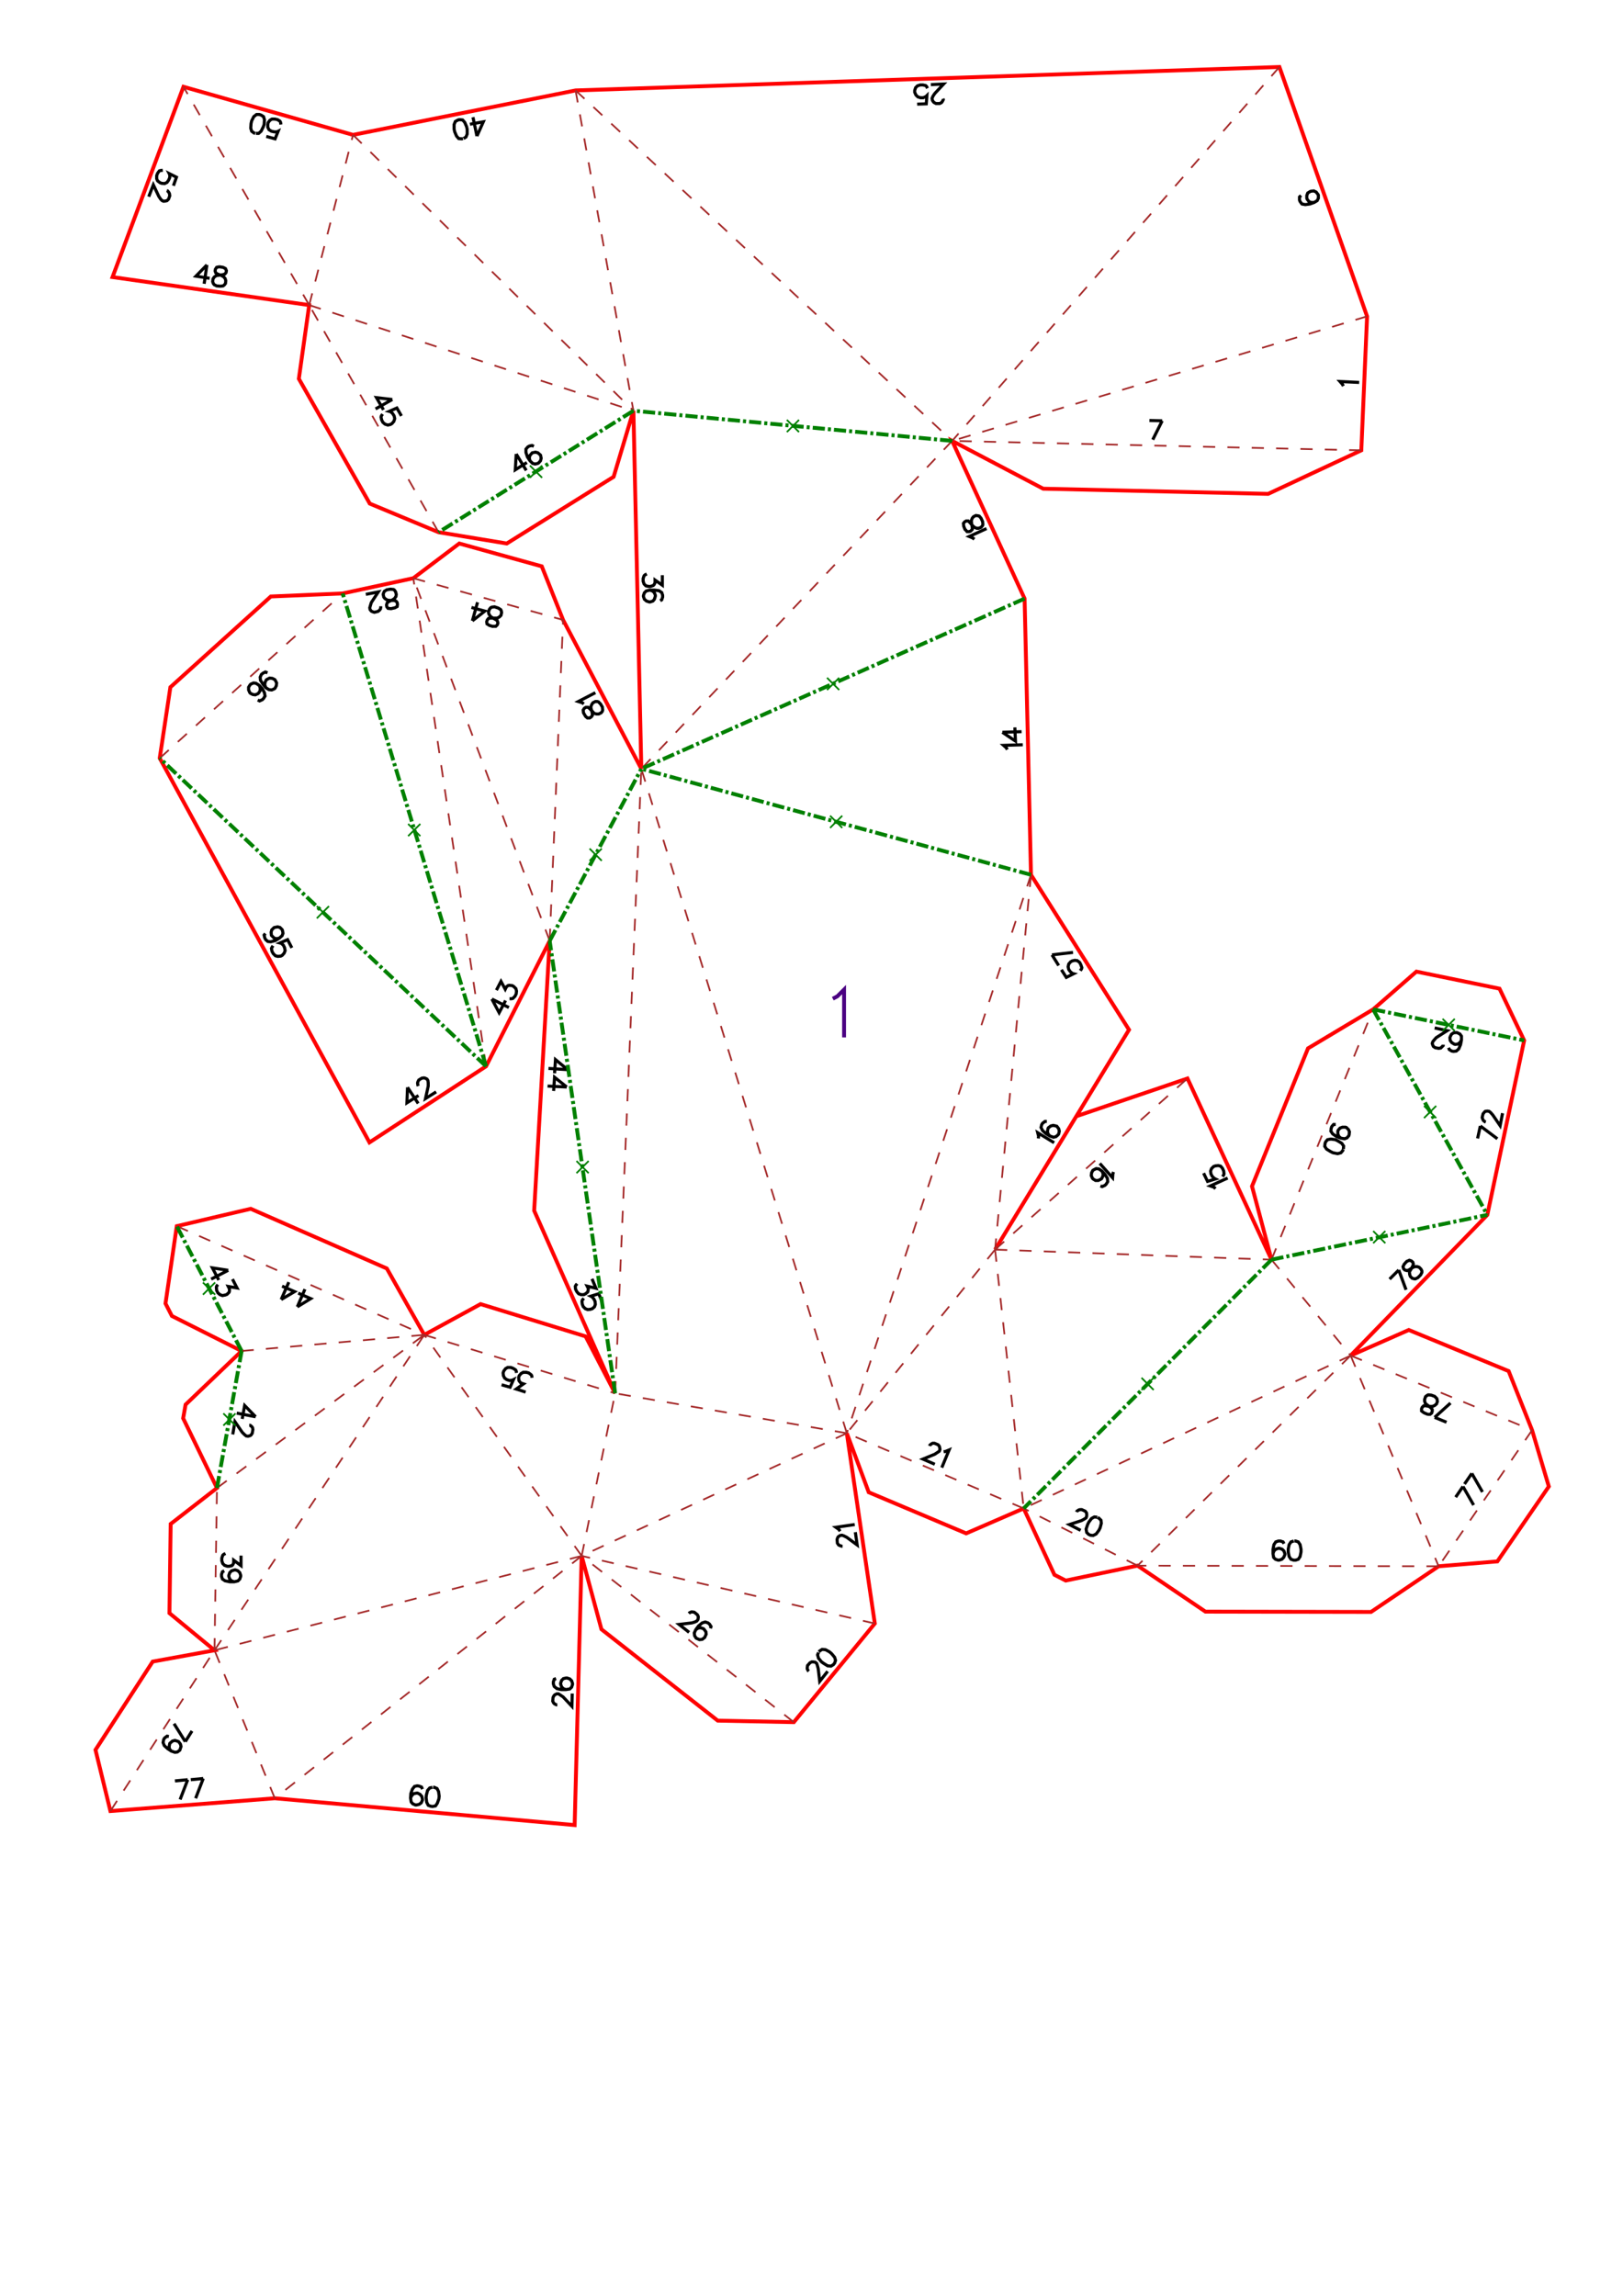 <?xml version="1.0" encoding="UTF-8" standalone="no"?>
<svg
   height="297mm"
   viewBox="0 0 533 754"
   width="210mm"
   version="1.1"
   id="svg1"
   sodipodi:docname="moai130_H20_lang_A3x3.svg"
   inkscape:version="1.3 (1:1.3+202307231459+0e150ed6c4)"
   xmlns:inkscape="http://www.inkscape.org/namespaces/inkscape"
   xmlns:sodipodi="http://sodipodi.sourceforge.net/DTD/sodipodi-0.dtd"
   xmlns="http://www.w3.org/2000/svg"
   xmlns:svg="http://www.w3.org/2000/svg">
  <defs
     id="defs1" />
  <sodipodi:namedview
     id="namedview1"
     pagecolor="#ffffff"
     bordercolor="#000000"
     borderopacity="0.25"
     inkscape:showpageshadow="2"
     inkscape:pageopacity="0.0"
     inkscape:pagecheckerboard="0"
     inkscape:deskcolor="#d1d1d1"
     inkscape:document-units="mm"
     showgrid="false"
     inkscape:zoom="0.48130585"
     inkscape:cx="1190.5112"
     inkscape:cy="510.07068"
     inkscape:window-width="1920"
     inkscape:window-height="1007"
     inkscape:window-x="0"
     inkscape:window-y="0"
     inkscape:window-maximized="1"
     inkscape:current-layer="svg1" />
  <style
     type="text/css"
     id="style1"><![CDATA[
			path {
				fill: none;
				stroke-width: 0.15mm;
			}
		]]></style>
  <g
     id="page_001">
    <path
       d="M 128.8 131.2 L 123.6 130.6 L 125.9 134.6 M 128.8 131.2 L 123.3 134.3 M 131.8 136.6 L 130.3 134.0 L 127.8 135.1 L 128.2 135.2 L 128.9 135.8 L 129.4 136.6 L 129.6 137.5 L 129.3 138.4 L 128.7 139.1 L 128.2 139.4 L 127.3 139.6 L 126.4 139.3 L 125.7 138.7 L 125.3 137.9 L 125.1 137.0 L 125.2 136.6 L 125.6 136.0 M 169.5 149.1 L 169.2 154.3 L 173.0 151.9 M 169.5 149.1 L 172.8 154.5 M 175.3 146.6 L 174.7 146.3 L 173.8 146.5 L 173.3 146.8 L 172.7 147.5 L 172.7 148.6 L 173.2 150.1 L 174.0 151.3 L 174.9 152.2 L 175.7 152.4 L 176.6 152.2 L 176.9 152.0 L 177.5 151.3 L 177.7 150.5 L 177.5 149.5 L 177.3 149.3 L 176.6 148.7 L 175.8 148.5 L 174.8 148.7 L 174.6 148.9 L 174.0 149.6 L 173.8 150.4 L 174.0 151.3 M 156.6 44.7 L 158.7 40.0 L 154.3 40.8 M 156.6 44.7 L 155.3 38.5 M 152.2 45.5 L 153.0 45.0 L 153.4 44.0 L 153.4 42.5 L 153.2 41.6 L 152.6 40.2 L 151.9 39.4 L 150.9 39.3 L 150.4 39.4 L 149.5 39.9 L 149.1 40.9 L 149.1 42.4 L 149.3 43.3 L 149.9 44.7 L 150.6 45.5 L 151.6 45.6 L 152.0 45.5 M 309.7 32.4 L 309.8 32.7 L 309.5 33.3 L 309.2 33.7 L 308.6 34.0 L 307.4 34.0 L 306.8 33.7 L 306.5 33.4 L 306.2 32.9 L 306.1 32.3 L 306.4 31.6 L 307.0 30.7 L 309.9 27.6 L 305.7 27.8 M 301.2 34.2 L 304.2 34.1 L 304.4 31.4 L 304.1 31.7 L 303.2 32.1 L 302.3 32.1 L 301.4 31.8 L 300.8 31.2 L 300.4 30.3 L 300.4 29.7 L 300.7 28.8 L 301.3 28.2 L 302.2 27.9 L 303.1 27.9 L 304.0 28.1 L 304.3 28.4 L 304.6 29.0 M 217.5 188.9 L 217.5 192.2 L 215.1 190.5 L 215.1 191.4 L 214.8 192.0 L 214.5 192.3 L 213.6 192.6 L 213.0 192.6 L 212.1 192.4 L 211.5 191.8 L 211.2 190.9 L 211.2 190.0 L 211.5 189.1 L 211.8 188.8 L 212.4 188.5 M 216.8 197.3 L 217.3 197.0 L 217.6 196.1 L 217.6 195.5 L 217.3 194.6 L 216.4 194.0 L 214.9 193.8 L 213.4 193.8 L 212.2 194.1 L 211.6 194.7 L 211.3 195.6 L 211.3 195.9 L 211.6 196.8 L 212.3 197.4 L 213.2 197.7 L 213.5 197.7 L 214.4 197.4 L 214.9 196.8 L 215.2 195.8 L 215.2 195.5 L 214.9 194.7 L 214.3 194.1 L 213.4 193.8 M 320.0 177.1 L 319.5 176.7 L 318.3 176.2 L 324.0 173.6 M 317.0 173.9 L 317.6 174.6 L 318.3 174.6 L 318.8 174.4 L 319.3 173.9 L 319.3 173.2 L 319.1 172.0 L 319.0 171.0 L 319.3 170.2 L 319.7 169.7 L 320.5 169.3 L 321.2 169.4 L 321.6 169.5 L 322.2 170.2 L 322.7 171.3 L 322.8 172.2 L 322.7 172.6 L 322.2 173.2 L 321.4 173.5 L 320.8 173.5 L 320.0 173.2 L 319.3 172.5 L 318.5 171.6 L 318.0 171.1 L 317.3 171.1 L 316.8 171.4 L 316.4 171.9 L 316.5 172.8 L 317.0 174.1 M 330.8 246.2 L 330.5 245.6 L 329.6 244.8 L 335.9 244.6 M 329.2 240.5 L 333.5 243.4 L 333.3 238.9 M 329.2 240.5 L 335.5 240.3 M 341.0 373.9 L 341.1 373.2 L 340.8 372.0 L 346.2 375.3 M 343.8 368.3 L 343.2 368.3 L 342.4 368.9 L 342.1 369.4 L 341.9 370.3 L 342.4 371.3 L 343.5 372.3 L 344.8 373.1 L 346.0 373.5 L 346.8 373.3 L 347.5 372.7 L 347.7 372.4 L 347.9 371.5 L 347.7 370.7 L 347.1 369.9 L 346.8 369.8 L 345.9 369.6 L 345.1 369.8 L 344.3 370.4 L 344.2 370.6 L 344.0 371.6 L 344.2 372.4 L 344.8 373.1 M 348.6 318.5 L 350.2 321.0 L 352.6 319.8 L 352.2 319.7 L 351.5 319.1 L 351.0 318.4 L 350.8 317.5 L 351.0 316.6 L 351.6 315.9 L 352.1 315.6 L 353.0 315.4 L 353.8 315.5 L 354.6 316.1 L 355.0 316.9 L 355.3 317.8 L 355.2 318.2 L 354.8 318.8 M 345.5 313.6 L 352.4 312.8 M 347.7 317.1 L 345.5 313.6 M 186.4 351.3 L 182.4 348.0 L 182.1 352.5 M 186.4 351.3 L 180.1 350.9 M 186.1 357.0 L 182.1 353.8 L 181.8 358.3 M 186.1 357.0 L 179.8 356.7 M 194.4 420.0 L 195.7 423.1 L 192.8 422.4 L 193.2 423.2 L 193.1 423.9 L 193.0 424.3 L 192.3 424.9 L 191.7 425.2 L 190.8 425.2 L 190.0 424.9 L 189.4 424.2 L 189.0 423.4 L 188.9 422.5 L 189.1 422.1 L 189.5 421.6 M 197.8 427.7 L 196.6 424.9 L 194.0 425.7 L 194.4 425.9 L 195.0 426.6 L 195.4 427.4 L 195.5 428.4 L 195.2 429.2 L 194.5 429.8 L 193.9 430.0 L 193.0 430.1 L 192.2 429.8 L 191.5 429.1 L 191.2 428.3 L 191.1 427.4 L 191.2 427.0 L 191.7 426.4 M 192.2 235.2 L 192.9 235.8 L 193.6 235.8 L 194.1 235.5 L 194.5 235.0 L 194.5 234.3 L 194.2 233.1 L 194.0 232.2 L 194.3 231.4 L 194.7 230.8 L 195.5 230.4 L 196.1 230.4 L 196.5 230.5 L 197.2 231.2 L 197.8 232.2 L 197.9 233.2 L 197.8 233.6 L 197.4 234.1 L 196.6 234.5 L 195.9 234.5 L 195.1 234.3 L 194.5 233.6 L 193.6 232.7 L 193.1 232.3 L 192.4 232.3 L 191.9 232.6 L 191.5 233.2 L 191.6 234.1 L 192.3 235.3 M 191.7 231.2 L 191.2 230.8 L 189.9 230.4 L 195.5 227.5 M 427.3 64.2 L 426.8 64.7 L 426.8 65.7 L 427.0 66.2 L 427.6 67.0 L 428.7 67.2 L 430.2 67.0 L 431.6 66.5 L 432.6 65.9 L 433.0 65.1 L 433.0 64.1 L 432.9 63.9 L 432.3 63.1 L 431.5 62.7 L 430.6 62.8 L 430.3 62.9 L 429.5 63.4 L 429.2 64.2 L 429.2 65.1 L 429.3 65.4 L 429.9 66.2 L 430.6 66.5 L 431.6 66.5 M 172.6 457.2 L 169.5 456.2 L 171.9 454.5 L 171.0 454.2 L 170.6 453.7 L 170.4 453.4 L 170.3 452.4 L 170.5 451.8 L 171.1 451.1 L 171.8 450.7 L 172.8 450.7 L 173.6 450.9 L 174.4 451.5 L 174.6 451.8 L 174.7 452.5 M 164.7 454.8 L 167.5 455.6 L 168.6 453.1 L 168.2 453.3 L 167.3 453.4 L 166.4 453.1 L 165.7 452.6 L 165.3 451.8 L 165.2 450.9 L 165.4 450.3 L 166.0 449.5 L 166.7 449.1 L 167.7 449.1 L 168.5 449.4 L 169.3 449.9 L 169.5 450.3 L 169.6 450.9 M 79.1 510.9 L 79.1 514.2 L 76.7 512.4 L 76.7 513.3 L 76.4 513.9 L 76.1 514.2 L 75.2 514.4 L 74.6 514.4 L 73.7 514.1 L 73.1 513.5 L 72.8 512.6 L 72.8 511.7 L 73.1 510.8 L 73.4 510.5 L 74.0 510.2 M 76.9 519.5 L 76.0 519.2 L 75.4 518.6 L 75.1 517.7 L 75.1 517.4 L 75.4 516.5 L 76.0 515.9 L 77.0 515.6 L 77.3 515.6 L 78.1 515.9 L 78.7 516.5 L 79.0 517.4 L 79.0 517.7 L 78.7 518.6 L 78.1 519.2 L 76.9 519.5 L 75.4 519.5 L 73.9 519.2 L 73.0 518.6 L 72.7 517.7 L 72.7 517.1 L 73.0 516.2 L 73.6 515.9 M 60.8 572.0 L 57.1 566.1 M 63.0 568.5 L 60.8 572.0 M 56.2 575.1 L 55.6 574.4 L 55.5 573.6 L 55.7 572.6 L 55.9 572.4 L 56.6 571.8 L 57.4 571.6 L 58.4 571.9 L 58.6 572.0 L 59.2 572.8 L 59.4 573.6 L 59.1 574.5 L 59.0 574.8 L 58.2 575.4 L 57.4 575.5 L 56.2 575.1 L 55.0 574.3 L 53.9 573.3 L 53.5 572.3 L 53.7 571.3 L 54.0 570.8 L 54.8 570.2 L 55.4 570.3 M 61.6 584.5 L 59.1 591.0 M 57.4 584.9 L 61.6 584.5 M 66.7 584.1 L 64.2 590.6 M 62.6 584.5 L 66.7 584.1 M 183.0 559.9 L 182.7 559.9 L 182.1 559.6 L 181.8 559.3 L 181.5 558.7 L 181.6 557.5 L 181.9 556.9 L 182.2 556.6 L 182.8 556.3 L 183.4 556.3 L 184.0 556.7 L 184.9 557.3 L 187.8 560.4 L 187.9 556.2 M 182.6 551.3 L 182.0 551.5 L 181.7 552.4 L 181.7 553.0 L 182.0 553.9 L 182.9 554.6 L 184.3 554.9 L 185.8 554.9 L 187.1 554.7 L 187.7 554.1 L 188.0 553.2 L 188.0 552.9 L 187.7 552.0 L 187.1 551.4 L 186.2 551.1 L 185.9 551.1 L 185.0 551.3 L 184.4 551.9 L 184.1 552.8 L 184.1 553.1 L 184.4 554.0 L 185.0 554.6 L 185.8 554.9 M 138.7 587.6 L 138.4 586.9 L 137.6 586.6 L 137.0 586.5 L 136.1 586.7 L 135.4 587.6 L 134.9 589.0 L 134.8 590.5 L 135.0 591.8 L 135.5 592.4 L 136.4 592.8 L 136.7 592.8 L 137.6 592.6 L 138.3 592.1 L 138.7 591.2 L 138.7 590.9 L 138.5 590.0 L 137.9 589.3 L 137.1 588.9 L 136.8 588.9 L 135.8 589.1 L 135.2 589.7 L 134.8 590.5 M 142.0 587.0 L 141.1 587.2 L 140.4 588.0 L 140.0 589.5 L 139.9 590.4 L 140.1 591.9 L 140.6 592.9 L 141.4 593.2 L 142.0 593.3 L 143.0 593.1 L 143.6 592.2 L 144.1 590.8 L 144.2 589.9 L 144.0 588.4 L 143.5 587.4 L 142.6 587.0 L 142.2 587.0 M 276.7 507.8 L 276.4 507.8 L 275.8 507.6 L 275.4 507.4 L 275.0 506.8 L 274.9 505.6 L 275.1 505.0 L 275.3 504.7 L 275.9 504.3 L 276.5 504.2 L 277.1 504.4 L 278.1 504.9 L 281.5 507.4 L 280.9 503.2 M 275.9 502.9 L 275.5 502.3 L 274.5 501.6 L 280.7 500.7 M 226.2 529.9 L 226.4 529.7 L 227.0 529.4 L 227.4 529.4 L 228.0 529.5 L 229.0 530.3 L 229.3 530.9 L 229.3 531.3 L 229.2 531.9 L 228.8 532.4 L 228.2 532.7 L 227.2 533.0 L 223.0 533.5 L 226.3 536.1 M 233.3 534.8 L 233.5 534.2 L 233.0 533.4 L 232.5 533.0 L 231.6 532.7 L 230.6 533.0 L 229.4 534.0 L 228.5 535.2 L 228.0 536.3 L 228.1 537.2 L 228.6 538.0 L 228.8 538.1 L 229.7 538.5 L 230.6 538.4 L 231.4 537.8 L 231.5 537.6 L 231.9 536.7 L 231.8 535.9 L 231.2 535.1 L 231.0 534.9 L 230.1 534.6 L 229.3 534.7 L 228.5 535.2 M 265.6 548.9 L 265.4 548.7 L 265.1 548.1 L 265.1 547.7 L 265.2 547.0 L 266.0 546.1 L 266.6 545.8 L 267.0 545.8 L 267.7 545.9 L 268.2 546.3 L 268.4 546.9 L 268.7 548.0 L 269.2 552.2 L 271.8 548.9 M 268.8 542.7 L 268.5 543.5 L 268.8 544.6 L 269.8 545.8 L 270.5 546.3 L 271.8 547.1 L 272.9 547.2 L 273.7 546.7 L 274.1 546.2 L 274.4 545.3 L 274.1 544.3 L 273.1 543.1 L 272.4 542.5 L 271.1 541.8 L 270.0 541.7 L 269.2 542.2 L 268.9 542.5 M 305.3 474.9 L 305.4 474.6 L 305.9 474.2 L 306.3 474.0 L 306.9 474.0 L 308.1 474.5 L 308.5 475.0 L 308.6 475.4 L 308.7 476.0 L 308.5 476.6 L 307.9 477.0 L 307.0 477.6 L 303.1 479.2 L 307.0 480.9 M 309.9 476.8 L 310.5 476.7 L 311.7 476.2 L 309.3 482.0 M 399.2 390.4 L 398.7 389.9 L 397.5 389.5 L 403.2 386.9 M 395.3 385.3 L 396.6 388.0 L 399.2 387.2 L 398.8 387.0 L 398.1 386.3 L 397.7 385.5 L 397.6 384.6 L 397.9 383.8 L 398.6 383.1 L 399.2 382.9 L 400.1 382.8 L 400.9 383.0 L 401.5 383.7 L 401.9 384.6 L 402.0 385.5 L 401.9 385.9 L 401.5 386.4 M 365.7 384.9 L 365.5 385.5 L 365.4 386.8 L 361.2 382.1 M 361.4 389.5 L 362.0 389.7 L 362.9 389.3 L 363.3 388.9 L 363.8 388.1 L 363.7 387.0 L 362.9 385.7 L 361.9 384.6 L 360.9 383.9 L 360.0 383.8 L 359.2 384.2 L 358.9 384.4 L 358.5 385.2 L 358.4 386.1 L 358.8 387.0 L 359.0 387.2 L 359.8 387.7 L 360.7 387.7 L 361.5 387.3 L 361.8 387.1 L 362.2 386.3 L 362.3 385.5 L 361.9 384.6 M 353.6 496.6 L 353.7 496.3 L 354.3 495.9 L 354.7 495.8 L 355.3 495.8 L 356.4 496.3 L 356.8 496.8 L 356.9 497.2 L 356.9 497.9 L 356.7 498.5 L 356.1 498.9 L 355.2 499.4 L 351.2 500.7 L 354.9 502.6 M 360.4 498.3 L 359.4 498.2 L 358.5 498.7 L 357.6 499.9 L 357.2 500.7 L 356.7 502.2 L 356.9 503.3 L 357.5 503.9 L 358.1 504.2 L 359.0 504.3 L 360.0 503.8 L 360.9 502.6 L 361.3 501.8 L 361.7 500.3 L 361.6 499.3 L 360.9 498.6 L 360.5 498.4 M 421.7 507.0 L 421.4 506.4 L 420.5 506.1 L 419.9 506.1 L 419.0 506.4 L 418.4 507.3 L 418.1 508.8 L 418.1 510.3 L 418.3 511.5 L 418.9 512.1 L 419.8 512.4 L 420.1 512.4 L 421.0 512.1 L 421.6 511.5 L 422.0 510.6 L 422.0 510.3 L 421.7 509.4 L 421.1 508.8 L 420.2 508.5 L 419.9 508.5 L 419.0 508.8 L 418.4 509.4 L 418.1 510.3 M 424.9 506.1 L 424.0 506.4 L 423.4 507.3 L 423.1 508.8 L 423.1 509.7 L 423.4 511.2 L 424.0 512.1 L 424.9 512.4 L 425.5 512.4 L 426.4 512.1 L 427.0 511.2 L 427.3 509.7 L 427.3 508.8 L 427.0 507.3 L 426.4 506.4 L 425.5 506.1 L 425.1 506.1 M 480.5 488.2 L 484.0 494.3 M 478.1 491.7 L 480.5 488.2 M 483.4 483.9 L 486.9 490.0 M 481.0 487.4 L 483.4 483.9 M 471.2 465.5 L 476.4 460.8 M 475.1 467.1 L 471.2 465.5 M 468.8 464.5 L 469.7 464.5 L 470.2 464.1 L 470.4 463.5 L 470.4 462.9 L 470.0 462.4 L 469.0 461.6 L 468.2 461.0 L 467.9 460.2 L 467.9 459.6 L 468.2 458.7 L 468.7 458.3 L 469.1 458.1 L 470.1 458.2 L 471.2 458.6 L 471.9 459.3 L 472.0 459.6 L 472.1 460.3 L 471.8 461.1 L 471.2 461.6 L 470.5 461.9 L 469.5 461.9 L 468.3 461.7 L 467.6 461.7 L 467.1 462.2 L 466.9 462.7 L 466.9 463.4 L 467.7 464.0 L 468.9 464.5 M 459.4 417.1 L 461.8 423.6 M 456.4 420.1 L 459.4 417.1 M 461.2 415.2 L 460.8 416.0 L 461.0 416.7 L 461.4 417.1 L 462.1 417.3 L 462.7 417.1 L 463.8 416.4 L 464.6 416.0 L 465.5 416.0 L 466.1 416.2 L 466.7 416.8 L 467.0 417.4 L 467.0 417.9 L 466.6 418.7 L 465.7 419.6 L 464.9 420.0 L 464.5 420.0 L 463.8 419.8 L 463.2 419.2 L 463.0 418.6 L 462.9 417.7 L 463.4 416.9 L 464.0 415.8 L 464.2 415.1 L 464.0 414.5 L 463.5 414.1 L 462.9 413.9 L 462.0 414.3 L 461.1 415.3 M 440.4 373.8 L 439.7 373.2 L 439.4 372.4 L 439.4 371.5 L 439.5 371.2 L 440.1 370.5 L 440.9 370.2 L 441.9 370.2 L 442.2 370.3 L 442.9 371.0 L 443.2 371.7 L 443.1 372.7 L 443.0 373.0 L 442.4 373.7 L 441.6 374.0 L 440.4 373.8 L 439.0 373.3 L 437.7 372.4 L 437.1 371.5 L 437.2 370.6 L 437.4 370.0 L 438.0 369.3 L 438.7 369.3 M 441.2 377.4 L 441.3 376.4 L 440.7 375.5 L 439.4 374.7 L 438.6 374.3 L 437.1 374.1 L 436.0 374.3 L 435.4 375.0 L 435.2 375.5 L 435.1 376.5 L 435.7 377.4 L 437.0 378.2 L 437.8 378.6 L 439.3 378.9 L 440.4 378.6 L 441.0 377.9 L 441.2 377.5 M 486.2 369.8 L 491.8 374.0 M 485.3 373.9 L 486.2 369.8 M 488.0 368.5 L 487.7 368.4 L 487.2 368.0 L 487.0 367.6 L 486.8 367.0 L 487.1 365.8 L 487.5 365.3 L 487.8 365.0 L 488.5 364.9 L 489.1 365.0 L 489.6 365.4 L 490.3 366.2 L 492.7 369.7 L 493.5 365.6 M 475.8 344.1 L 476.0 344.7 L 476.8 345.2 L 477.4 345.3 L 478.3 345.2 L 479.1 344.5 L 479.7 343.1 L 480.0 341.6 L 480.0 340.3 L 479.5 339.6 L 478.7 339.2 L 478.4 339.1 L 477.4 339.2 L 476.7 339.7 L 476.3 340.5 L 476.2 340.8 L 476.3 341.7 L 476.8 342.4 L 477.6 342.9 L 477.9 343.0 L 478.8 342.9 L 479.5 342.4 L 480.0 341.6 M 474.0 343.1 L 474.0 343.4 L 473.5 343.9 L 473.2 344.2 L 472.5 344.3 L 471.4 344.1 L 470.8 343.7 L 470.6 343.3 L 470.4 342.7 L 470.6 342.1 L 471.0 341.6 L 471.7 340.8 L 475.3 338.5 L 471.2 337.6 M 83.9 465.3 L 80.3 461.6 L 79.5 466.0 M 83.9 465.3 L 77.7 464.1 M 81.8 468.1 L 82.1 468.1 L 82.6 468.5 L 82.9 468.9 L 83.0 469.5 L 82.8 470.7 L 82.4 471.3 L 82.1 471.5 L 81.4 471.7 L 80.8 471.6 L 80.3 471.2 L 79.5 470.4 L 77.1 466.9 L 76.4 471.1 M 161.9 205.7 L 162.8 205.7 L 163.3 205.2 L 163.5 204.6 L 163.3 203.9 L 162.8 203.5 L 161.7 202.9 L 161.0 202.4 L 160.5 201.6 L 160.4 201.0 L 160.7 200.1 L 161.1 199.6 L 161.5 199.4 L 162.4 199.3 L 163.6 199.7 L 164.4 200.2 L 164.6 200.6 L 164.7 201.2 L 164.5 202.1 L 164.0 202.6 L 163.3 203.0 L 162.3 203.0 L 161.1 203.0 L 160.4 203.1 L 160.0 203.6 L 159.8 204.2 L 159.9 204.9 L 160.7 205.4 L 162.0 205.8 M 155.1 203.9 L 159.2 200.7 L 154.8 199.5 M 155.1 203.9 L 156.8 197.8 M 161.5 328.1 L 163.9 332.6 L 166.0 328.6 M 161.5 328.1 L 167.1 330.9 M 163.0 325.2 L 164.5 322.3 L 165.9 324.9 L 166.3 324.1 L 166.8 323.7 L 167.2 323.6 L 168.2 323.7 L 168.7 324.0 L 169.4 324.7 L 169.6 325.5 L 169.5 326.4 L 169.1 327.2 L 168.4 327.9 L 168.0 328.0 L 167.3 328.0 M 129.5 199.7 L 130.4 199.2 L 130.5 198.5 L 130.4 197.9 L 130.0 197.4 L 129.3 197.2 L 128.1 197.2 L 127.2 197.1 L 126.4 196.6 L 126.0 196.1 L 125.8 195.2 L 126.0 194.6 L 126.2 194.2 L 127.0 193.7 L 128.2 193.5 L 129.2 193.6 L 129.5 193.8 L 129.9 194.4 L 130.1 195.2 L 130.0 195.9 L 129.5 196.6 L 128.7 197.1 L 127.6 197.6 L 127.1 198.0 L 126.9 198.7 L 127.0 199.3 L 127.4 199.8 L 128.4 199.9 L 129.7 199.6 M 125.0 199.1 L 125.0 199.4 L 124.9 200.0 L 124.6 200.4 L 124.1 200.8 L 122.9 201.1 L 122.3 200.9 L 121.9 200.7 L 121.5 200.2 L 121.4 199.6 L 121.6 198.9 L 121.9 197.9 L 124.2 194.4 L 120.1 195.2 M 87.3 225.9 L 86.9 225.0 L 87.0 224.1 L 87.4 223.3 L 87.7 223.1 L 88.5 222.7 L 89.4 222.8 L 90.2 223.2 L 90.4 223.5 L 90.8 224.3 L 90.7 225.2 L 90.3 226.0 L 90.1 226.2 L 89.2 226.6 L 88.3 226.5 L 87.3 225.9 L 86.3 224.7 L 85.5 223.4 L 85.4 222.4 L 85.8 221.5 L 86.3 221.1 L 87.1 220.7 L 87.8 221.0 M 84.6 229.9 L 85.2 230.2 L 86.1 229.8 L 86.5 229.4 L 87.0 228.6 L 86.8 227.5 L 86.1 226.2 L 85.1 225.1 L 84.0 224.4 L 83.2 224.3 L 82.3 224.7 L 82.1 224.9 L 81.6 225.7 L 81.6 226.6 L 82.0 227.5 L 82.2 227.7 L 83.0 228.1 L 83.8 228.2 L 84.7 227.8 L 84.9 227.6 L 85.4 226.8 L 85.4 225.9 L 85.1 225.1 M 91.7 308.1 L 90.8 308.3 L 90.0 308.1 L 89.3 307.4 L 89.1 307.2 L 89.0 306.2 L 89.2 305.4 L 89.9 304.7 L 90.1 304.6 L 91.1 304.4 L 91.9 304.6 L 92.6 305.3 L 92.7 305.5 L 92.9 306.5 L 92.6 307.3 L 91.7 308.1 L 90.4 308.9 L 88.9 309.3 L 87.9 309.2 L 87.2 308.6 L 86.9 308.0 L 86.7 307.1 L 87.1 306.6 M 95.8 311.3 L 94.4 308.6 L 91.9 309.7 L 92.3 309.8 L 93.0 310.4 L 93.4 311.2 L 93.6 312.2 L 93.3 313.0 L 92.7 313.7 L 92.2 314.0 L 91.2 314.1 L 90.4 313.9 L 89.7 313.2 L 89.3 312.5 L 89.1 311.5 L 89.3 311.1 L 89.6 310.6 M 133.8 357.1 L 133.6 362.2 L 137.4 359.8 M 133.8 357.1 L 137.3 362.4 M 137.3 356.7 L 137.2 356.4 L 137.1 355.7 L 137.2 355.3 L 137.5 354.7 L 138.5 354.1 L 139.2 354.0 L 139.6 354.1 L 140.2 354.4 L 140.5 354.9 L 140.6 355.6 L 140.6 356.7 L 139.7 360.8 L 143.2 358.6 M 74.9 417.2 L 69.7 416.4 L 71.8 420.4 M 74.9 417.2 L 69.3 420.1 M 76.3 420.1 L 77.8 423.0 L 74.9 422.5 L 75.3 423.3 L 75.3 424.0 L 75.2 424.4 L 74.5 425.1 L 74.0 425.3 L 73.0 425.5 L 72.2 425.2 L 71.5 424.6 L 71.1 423.8 L 71.0 422.8 L 71.1 422.4 L 71.5 421.9 M 97.6 429.2 L 102.0 426.5 L 97.9 424.7 M 97.6 429.2 L 100.1 423.4 M 92.3 426.8 L 96.7 424.2 L 92.6 422.4 M 92.3 426.8 L 94.8 421.1 M 87.4 44.8 L 90.3 45.6 L 91.3 43.1 L 90.9 43.3 L 90.0 43.3 L 89.1 43.1 L 88.3 42.6 L 87.9 41.8 L 87.9 40.9 L 88.0 40.3 L 88.6 39.5 L 89.3 39.1 L 90.2 39.1 L 91.1 39.3 L 91.9 39.8 L 92.1 40.2 L 92.2 40.9 M 84.0 43.8 L 84.9 43.8 L 85.7 43.1 L 86.4 41.7 L 86.7 40.9 L 86.8 39.3 L 86.5 38.3 L 85.7 37.8 L 85.1 37.6 L 84.2 37.6 L 83.3 38.3 L 82.6 39.7 L 82.4 40.6 L 82.3 42.1 L 82.6 43.1 L 83.4 43.7 L 83.8 43.8 M 56.9 61.0 L 57.9 58.2 L 55.5 57.0 L 55.7 57.4 L 55.7 58.3 L 55.3 59.2 L 54.8 59.9 L 54.0 60.3 L 53.0 60.2 L 52.5 60.0 L 51.7 59.4 L 51.4 58.7 L 51.4 57.7 L 51.7 56.9 L 52.3 56.1 L 52.7 56.0 L 53.4 55.9 M 54.7 62.6 L 55.0 62.7 L 55.4 63.2 L 55.6 63.6 L 55.7 64.3 L 55.3 65.4 L 54.8 65.9 L 54.4 66.0 L 53.7 66.1 L 53.2 65.9 L 52.7 65.4 L 52.1 64.5 L 50.3 60.7 L 48.8 64.6 M 67.9 87.0 L 64.3 90.7 L 68.8 91.4 M 67.9 87.0 L 67.0 93.2 M 72.0 87.6 L 71.1 87.8 L 70.7 88.4 L 70.6 89.0 L 70.8 89.6 L 71.4 90.0 L 72.5 90.4 L 73.4 90.9 L 73.9 91.5 L 74.1 92.2 L 74.0 93.1 L 73.6 93.6 L 73.2 93.9 L 72.3 94.0 L 71.1 93.9 L 70.3 93.5 L 70.0 93.1 L 69.8 92.5 L 69.9 91.6 L 70.3 91.0 L 71.0 90.5 L 71.9 90.4 L 73.2 90.2 L 73.8 90.0 L 74.2 89.5 L 74.3 88.9 L 74.0 88.2 L 73.2 87.8 L 71.9 87.6 M 381.7 138.2 L 378.6 144.4 M 377.5 138.1 L 381.7 138.2 M 441.2 126.8 L 440.9 126.2 L 440.1 125.3 L 446.4 125.6"
       id="nums_001"
       stroke="black"
       style="stroke-width:1.015;stroke-dasharray:none" />
    <path
       d="m 208,134.9 -6.5,21.7 -35.1,21.9 -22.4,-3.7 -22.6,-9.4 -23.3,-41 3.4,-24.2 L 36.9,91 60.2,28.5 115.9,44.3 189,29.7 420.2,22 l 28.8,81.9 -1.9,44 -30.6,14.3 -73.9,-1.7 -29.9,-15.7 23.8,51.8 2.1,90.7 32.2,50.9 -44,72.2 26.7,-43.8 v 0 l 36.5,-12.4 27.6,59.5 -6.4,-24.1 18.4,-45.3 21.4,-12.8 14.2,-12.4 27.3,5.6 8.1,17 -12.1,57.3 -44.9,46.2 19.1,-8.4 32.8,13.5 7.7,19.4 5.5,18.5 -16.9,24.6 -19.3,1.6 -22.2,15 -54.4,-0.1 -22.3,-15.1 -23.6,4.9 -3.7,-1.9 -10.1,-21.8 -18.9,8.2 -32,-13.5 -7.2,-19.4 9.2,62.5 -26.6,32.4 -25,-0.5 -38.2,-30 -6.5,-24.1 -2.3,88.4 -98.5,-8.8 -54,4.2 -4.9,-20.1 18.8,-29 20.3,-3.7 -14.8,-12.2 0.4,-29.3 15.2,-11.8 -11.1,-22.9 0.8,-4.5 18.4,-17.6 -22.9,-11.5 -2.1,-4.1 3.7,-25.4 24.3,-5.7 44.7,19.6 12.3,21.8 18.5,-10.1 34.5,10.6 9.7,18.7 -26.6,-60 5.1,-88.6 -20.9,41.2 -38.3,25 -68.9,-126.2 3.5,-23.3 33,-29.8 23.6,-1 23.2,-5 15.1,-11.4 27.1,7.5 7,17.6 25.7,48.9 z"
       id="coupes_001"
       stroke="#ff0000"
       style="stroke-width:1.269"
       sodipodi:nodetypes="cccccccccccccccccccccccccccccccccccccccccccccccccccccccccccccccccccccccccccccccccccccccc" />
    <path
       d="M 144.0 174.8 L 101.5 100.2 M 101.5 100.2 L 208.0 134.9 M 101.5 100.2 L 115.9 44.3 M 115.9 44.3 L 208.0 134.9 M 189.0 29.7 L 208.0 134.9 M 189.0 29.7 L 312.7 144.8 M 420.2 22.0 L 312.7 144.8 M 312.7 144.8 L 210.6 252.5 M 278.1 470.7 L 210.6 252.5 M 338.6 287.3 L 278.1 470.7 M 326.8 410.4 L 278.1 470.7 M 338.6 287.3 L 326.8 410.4 M 202.0 457.6 L 210.6 252.5 M 278.1 470.7 L 202.0 457.6 M 180.5 309.0 L 184.9 203.6 M 449.0 103.9 L 312.7 144.8 M 191.0 511.0 L 202.0 457.6 M 278.1 470.7 L 191.0 511.0 M 191.0 511.0 L 139.3 438.4 M 139.3 438.4 L 202.0 457.6 M 70.4 542.0 L 139.3 438.4 M 191.0 511.0 L 70.4 542.0 M 71.2 488.7 L 139.3 438.4 M 70.4 542.0 L 71.2 488.7 M 90.2 590.6 L 70.4 542.0 M 191.0 511.0 L 90.2 590.6 M 36.2 594.8 L 70.4 542.0 M 287.3 533.2 L 191.0 511.0 M 260.7 565.6 L 191.0 511.0 M 336.2 495.4 L 278.1 470.7 M 326.8 410.4 L 336.2 495.4 M 326.8 410.4 L 417.6 413.7 M 326.8 410.4 L 390.0 354.2 M 443.6 445.2 L 336.2 495.4 M 417.6 413.7 L 443.6 445.2 M 443.6 445.2 L 373.6 514.2 M 373.6 514.2 L 336.2 495.4 M 443.6 445.2 L 472.5 514.4 M 472.5 514.4 L 373.6 514.2 M 503.2 469.7 L 472.5 514.4 M 443.6 445.2 L 503.2 469.7 M 417.6 413.7 L 451.0 331.5 M 79.3 443.7 L 139.3 438.4 M 180.5 309.0 L 135.7 189.9 M 135.7 189.9 L 184.9 203.6 M 159.6 350.2 L 135.7 189.9 M 52.4 249.0 L 112.5 194.9 M 58.0 402.7 L 139.3 438.4 M 101.5 100.2 L 60.2 28.5 M 447.1 147.9 L 312.7 144.8"
       id="plisM_001"
       stroke="brown"
       stroke-dasharray="4" />
    <path
       d="m 120.8,135.5 4,4 m 0,-4 -4,4 m 32,-23.9 4,4 m 0,-4 -4,4 m -46.1,-49.4 4,4 m 0,-4 -4,4 m 53.3,13.4 4,4 m 0,-4 -4,4 m 36.5,-11.3 4,4 m 0,-4 -4,4 m 52.4,1 4,4 m 0,-4 -4,4 m 115.6,-7.9 4,4 m 0,-4 -4,4 m -104.8,111.3 4,4 m 0,-4 -4,4 m -17.3,158.9 4,4 m 0,-4 -4,4 m 63.9,13.4 4,4 m 0,-4 -4,4 m -5.9,57.6 4,4 m 0,-4 -4,4 m 30.3,-95.8 4,4 m 0,-4 -4,4 m -126.4,2.2 4,4 m 0,-4 -4,4 m 33.7,105.2 4,4 m 0,-4 -4,4 m -57.3,-211.9 4,4 m 0,-4 -4,4 m 198.2,-136 4,4 m 0,-4 -4,4 m -184.4,356 4,4 m 0,-4 -4,4 m 38.1,2.5 4,4 m 0,-4 -4,4 m -69.4,-20.1 4,4 m 0,-4 -4,4 m 5.5,-30.7 4,4 m 0,-4 -4,4 m -65.8,38.2 4,4 m 0,-4 -4,4 m 25.8,32.3 4,4 m 0,-4 -4,4 m -25.5,-67 4,4 m 0,-4 -4,4 m -34.4,47.9 4,4 m 0,-4 -4,4 m 9.5,46.9 4,4 m 0,-4 -4,4 m 60.3,-19.5 4,4 m 0,-4 -4,4 m -87.3,13.6 4,4 m 0,-4 -4,4 m 185.9,-50.3 4,4 m 0,-4 -4,4 m -13.3,12.2 4,4 m 0,-4 -4,4 m 81.2,-59.3 4,4 m 0,-4 -4,4 m 24.4,-34.1 4,4 m 0,-4 -4,4 m 40.7,-44.8 4,4 m 0,-4 -4,4 m -13.8,-33.8 4,4 m 0,-4 -4,4 m 31.5,84 4,4 m 0,-4 -4,4 m 40.7,-44.9 4,4 m 0,-4 -4,4 m -22,46.3 4,4 m 0,-4 -4,4 m -53.7,21.1 4,4 m 0,-4 -4,4 m 103.2,-29 4,4 m 0,-4 -4,4 m -35,30.5 4,4 m 0,-4 -4,4 m 64.8,-26.2 4,4 m 0,-4 -4,4 m -14.5,-38.7 4,4 m 0,-4 -4,4 m -39.1,-88.8 4,4 m 0,-4 -4,4 m -325,64.4 4,4 m 0,-4 -4,4 m 48.8,-195.6 4,4 m 0,-4 -4,4 m 2.2,-56.7 4,4 m 0,-4 -4,4 m -12.6,69.3 4,4 m 0,-4 -4,4 m -65.3,-52 4,4 m 0,-4 -4,4 m 16.2,194.5 4,4 m 0,-4 -4,4 M 78.9,62.4 l 4,4 m 0,-4 -4,4 m 299,78 4,4 m 0,-4 -4,4"
       id="marqueM_001"
       stroke="#a52a2a"
       style="display:none" />
    <path
       d="M 208.0 134.9 L 144.0 174.8 M 312.7 144.8 L 208.0 134.9 M 336.5 196.6 L 210.6 252.5 M 338.6 287.3 L 210.6 252.5 M 202.0 457.6 L 180.5 309.0 M 180.5 309.0 L 210.6 252.5 M 417.6 413.7 L 336.2 495.4 M 417.6 413.7 L 488.5 399.0 M 451.0 331.5 L 488.5 399.0 M 451.0 331.5 L 500.6 341.7 M 71.2 488.7 L 79.3 443.7 M 159.6 350.2 L 112.5 194.9 M 159.6 350.2 L 52.4 249.0 M 79.3 443.7 L 58.0 402.7"
       id="plisV_001"
       stroke="green"
       stroke-dasharray="4 1 1 1"
       style="stroke-width:1.269" />
    <path
       d="M 174.0 152.9 L 178.0 156.9 M 178.0 152.9 L 174.0 156.9 M 258.4 137.9 L 262.4 141.9 M 262.4 137.9 L 258.4 141.9 M 271.6 222.6 L 275.6 226.6 M 275.6 222.6 L 271.6 226.6 M 272.6 267.9 L 276.6 271.9 M 276.6 267.9 L 272.6 271.9 M 189.3 381.3 L 193.3 385.3 M 193.3 381.3 L 189.3 385.3 M 193.6 278.7 L 197.6 282.7 M 197.6 278.7 L 193.6 282.7 M 374.9 452.5 L 378.9 456.5 M 378.9 452.5 L 374.9 456.5 M 451.0 404.3 L 455.0 408.3 M 455.0 404.3 L 451.0 408.3 M 467.7 363.2 L 471.7 367.2 M 471.7 363.2 L 467.7 367.2 M 473.8 334.6 L 477.8 338.6 M 477.8 334.6 L 473.8 338.6 M 73.3 464.2 L 77.3 468.2 M 77.3 464.2 L 73.3 468.2 M 134.0 270.6 L 138.0 274.6 M 138.0 270.6 L 134.0 274.6 M 104.0 297.6 L 108.0 301.6 M 108.0 297.6 L 104.0 301.6 M 66.6 421.2 L 70.6 425.2 M 70.6 421.2 L 66.6 425.2"
       id="marqueV_001"
       stroke="green" />
    <path
       d="M 273.5 328.0 L 275.0 327.2 L 277.2 325.0 L 277.2 340.7"
       id="titre_1"
       stroke="indigo"
       style="stroke-width:1.269" />
  </g>
  <g
     id="page_002">
    <path
       d="M 823.2 508.8 L 822.9 509.7 L 823.2 510.3 L 823.7 510.6 L 824.4 510.7 L 825.0 510.4 L 825.9 509.6 L 826.7 509.1 L 827.5 508.9 L 828.2 509.0 L 828.9 509.5 L 829.2 510.1 L 829.3 510.5 L 829.0 511.4 L 828.3 512.4 L 827.6 513.0 L 827.1 513.1 L 826.5 513.0 L 825.7 512.4 L 825.4 511.9 L 825.3 511.0 L 825.6 510.1 L 826.0 509.0 L 826.1 508.3 L 825.8 507.7 L 825.3 507.4 L 824.6 507.3 L 823.9 507.8 L 823.1 508.9 M 829.3 503.7 L 829.9 504.4 L 830.0 505.3 L 829.8 506.2 L 829.6 506.4 L 828.8 507.0 L 828.0 507.1 L 827.1 506.9 L 826.9 506.7 L 826.3 505.9 L 826.1 505.1 L 826.4 504.2 L 826.6 503.9 L 827.3 503.4 L 828.2 503.2 L 829.3 503.7 L 830.6 504.5 L 831.6 505.6 L 832.0 506.6 L 831.7 507.5 L 831.4 508.0 L 830.6 508.6 L 830.0 508.5 M 970.0 361.9 L 969.7 361.3 L 968.7 360.4 L 975.0 360.2 M 968.4 355.7 L 968.5 358.7 L 971.2 358.9 L 970.9 358.6 L 970.5 357.8 L 970.5 356.9 L 970.8 355.9 L 971.4 355.3 L 972.2 355.0 L 972.8 355.0 L 973.8 355.2 L 974.4 355.8 L 974.7 356.7 L 974.7 357.6 L 974.5 358.5 L 974.2 358.8 L 973.6 359.1 M 931.9 327.0 L 932.3 326.2 L 933.0 325.6 L 933.9 325.4 L 934.2 325.4 L 935.1 325.8 L 935.6 326.5 L 935.8 327.4 L 935.8 327.7 L 935.4 328.6 L 934.8 329.1 L 933.8 329.3 L 933.5 329.3 L 932.7 328.9 L 932.1 328.3 L 931.9 327.0 L 932.1 325.5 L 932.5 324.1 L 933.2 323.2 L 934.1 323.0 L 934.7 323.1 L 935.6 323.5 L 935.8 324.1 M 928.8 328.8 L 929.7 328.6 L 930.4 327.8 L 930.8 326.3 L 930.9 325.4 L 930.8 323.9 L 930.3 323.0 L 929.4 322.6 L 928.8 322.5 L 927.9 322.7 L 927.2 323.6 L 926.8 325.0 L 926.7 325.9 L 926.8 327.5 L 927.3 328.4 L 928.2 328.8 L 928.7 328.8 M 707.6 433.5 L 708.3 433.6 L 709.5 433.2 L 706.5 438.7 M 711.1 433.8 L 714.0 435.4 L 711.3 436.7 L 712.1 437.1 L 712.4 437.7 L 712.6 438.1 L 712.4 439.0 L 712.1 439.5 L 711.4 440.2 L 710.6 440.4 L 709.7 440.2 L 708.9 439.8 L 708.2 439.1 L 708.1 438.7 L 708.1 438.0 M 663.8 382.1 L 664.1 381.9 L 664.7 381.9 L 665.1 382.0 L 665.7 382.4 L 666.3 383.5 L 666.3 384.1 L 666.2 384.6 L 665.8 385.1 L 665.2 385.4 L 664.6 385.4 L 663.5 385.3 L 659.4 384.1 L 661.4 387.8 M 669.5 389.4 L 662.5 389.7 M 667.4 385.7 L 669.5 389.4 M 771.2 325.7 L 770.9 326.4 L 771.3 327.2 L 771.7 327.7 L 772.5 328.2 L 773.6 328.0 L 774.9 327.3 L 776.1 326.3 L 776.8 325.3 L 776.8 324.4 L 776.5 323.6 L 776.3 323.3 L 775.4 322.8 L 774.6 322.8 L 773.7 323.1 L 773.5 323.3 L 773.0 324.2 L 773.0 325.0 L 773.3 325.9 L 773.5 326.1 L 774.3 326.6 L 775.2 326.7 L 776.1 326.3 M 767.9 321.9 L 767.6 322.5 L 768.0 323.4 L 768.4 323.9 L 769.2 324.4 L 770.3 324.2 L 771.6 323.5 L 772.7 322.5 L 773.5 321.5 L 773.5 320.6 L 773.1 319.7 L 772.9 319.5 L 772.1 319.0 L 771.3 319.0 L 770.4 319.3 L 770.2 319.5 L 769.7 320.4 L 769.6 321.2 L 770.0 322.1 L 770.2 322.3 L 771.0 322.8 L 771.9 322.8 L 772.7 322.5 M 649.6 313.6 L 649.5 316.9 L 647.2 315.0 L 647.1 315.9 L 646.8 316.5 L 646.5 316.8 L 645.6 317.1 L 645.0 317.1 L 644.1 316.7 L 643.5 316.1 L 643.3 315.2 L 643.3 314.3 L 643.6 313.4 L 643.9 313.1 L 644.5 312.8 M 648.1 318.2 L 648.4 318.8 L 649.2 319.7 L 642.9 319.6 M 885.2 291.8 L 884.6 292.0 L 884.1 292.8 L 883.9 293.4 L 884.0 294.3 L 884.8 295.1 L 886.2 295.7 L 887.7 296.0 L 888.9 296.0 L 889.6 295.6 L 890.1 294.7 L 890.2 294.5 L 890.1 293.5 L 889.6 292.8 L 888.8 292.3 L 888.5 292.2 L 887.6 292.3 L 886.8 292.8 L 886.4 293.6 L 886.3 293.9 L 886.4 294.8 L 886.8 295.5 L 887.7 296.0 M 886.2 290.0 L 885.9 290.0 L 885.4 289.5 L 885.2 289.2 L 885.0 288.5 L 885.3 287.4 L 885.7 286.8 L 886.1 286.6 L 886.7 286.4 L 887.3 286.6 L 887.8 287.0 L 888.6 287.8 L 890.9 291.4 L 891.8 287.3 M 824.7 267.2 L 825.3 266.9 L 825.6 266.0 L 825.6 265.4 L 825.3 264.5 L 824.4 263.9 L 822.9 263.6 L 821.4 263.6 L 820.2 263.9 L 819.6 264.5 L 819.3 265.4 L 819.3 265.7 L 819.6 266.6 L 820.2 267.2 L 821.1 267.5 L 821.4 267.5 L 822.3 267.2 L 822.9 266.6 L 823.2 265.7 L 823.2 265.4 L 822.9 264.5 L 822.3 263.9 L 821.4 263.6 M 825.6 269.3 L 825.5 272.6 L 823.2 270.7 L 823.2 271.6 L 822.9 272.2 L 822.5 272.5 L 821.6 272.8 L 821.0 272.8 L 820.1 272.5 L 819.6 271.9 L 819.3 271.0 L 819.3 270.1 L 819.6 269.2 L 819.9 268.9 L 820.5 268.6 M 608.7 253.1 L 611.5 254.8 L 608.7 256.0 L 609.5 256.4 L 609.8 257.0 L 609.9 257.4 L 609.7 258.3 L 609.4 258.9 L 608.7 259.5 L 607.9 259.7 L 607.0 259.5 L 606.2 259.0 L 605.6 258.3 L 605.5 257.9 L 605.5 257.2 M 614.3 256.5 L 613.3 256.3 L 612.4 256.8 L 611.3 257.9 L 610.9 258.7 L 610.4 260.1 L 610.4 261.2 L 611.0 261.9 L 611.5 262.2 L 612.5 262.4 L 613.5 262.0 L 614.5 260.8 L 614.9 260.1 L 615.5 258.6 L 615.4 257.5 L 614.8 256.8 L 614.4 256.6 M 874.1 484.7 L 871.1 484.0 L 870.2 486.6 L 870.6 486.3 L 871.5 486.3 L 872.4 486.5 L 873.2 487.0 L 873.7 487.7 L 873.7 488.6 L 873.6 489.2 L 873.1 490.0 L 872.4 490.5 L 871.4 490.6 L 870.6 490.3 L 869.8 489.8 L 869.5 489.5 L 869.4 488.8 M 877.2 485.5 L 876.3 485.5 L 875.8 486.1 L 875.7 486.6 L 875.9 487.3 L 876.4 487.7 L 877.5 488.3 L 878.3 488.8 L 878.7 489.5 L 878.9 490.2 L 878.7 491.0 L 878.2 491.6 L 877.9 491.8 L 876.9 491.9 L 875.8 491.6 L 875.0 491.1 L 874.7 490.7 L 874.6 490.1 L 874.8 489.2 L 875.2 488.7 L 875.9 488.2 L 876.9 488.2 L 878.1 488.1 L 878.8 488.0 L 879.2 487.5 L 879.3 486.9 L 879.2 486.2 L 878.4 485.7 L 877.1 485.4 M 967.6 421.7 L 967.4 424.7 L 970.1 425.2 L 969.8 424.8 L 969.6 423.9 L 969.6 423.0 L 970.0 422.1 L 970.6 421.6 L 971.5 421.3 L 972.1 421.4 L 973.0 421.7 L 973.6 422.4 L 973.8 423.3 L 973.8 424.2 L 973.4 425.1 L 973.1 425.3 L 972.5 425.6 M 968.0 415.9 L 974.1 419.3 M 967.7 420.1 L 968.0 415.9 M 946.6 492.4 L 946.6 491.7 L 946.2 490.5 L 951.8 493.2 M 947.8 486.5 L 950.3 491.0 L 952.2 487.0 M 947.8 486.5 L 953.4 489.2 M 781.0 244.4 L 781.8 244.0 L 782.7 243.9 L 783.5 244.3 L 783.8 244.5 L 784.2 245.3 L 784.3 246.2 L 783.9 247.1 L 783.7 247.3 L 782.8 247.7 L 782.0 247.8 L 781.1 247.4 L 780.9 247.2 L 780.4 246.4 L 780.4 245.5 L 781.0 244.4 L 782.0 243.3 L 783.2 242.4 L 784.3 242.2 L 785.2 242.5 L 785.6 243.0 L 786.1 243.8 L 785.9 244.4 M 776.4 243.1 L 781.4 242.1 L 778.1 239.0 M 776.4 243.1 L 780.6 238.5 M 771.9 268.6 L 771.3 268.3 L 770.4 268.5 L 769.9 268.9 L 769.3 269.6 L 769.3 270.7 L 769.9 272.1 L 770.8 273.4 L 771.7 274.2 L 772.5 274.3 L 773.5 274.1 L 773.7 273.9 L 774.3 273.1 L 774.4 272.3 L 774.2 271.4 L 774.0 271.1 L 773.2 270.6 L 772.4 270.4 L 771.5 270.7 L 771.2 270.9 L 770.7 271.6 L 770.5 272.4 L 770.8 273.4 M 777.0 266.6 L 777.2 267.5 L 777.1 268.3 L 776.5 269.1 L 776.3 269.2 L 775.3 269.5 L 774.5 269.3 L 773.8 268.8 L 773.6 268.5 L 773.3 267.6 L 773.5 266.8 L 774.1 266.0 L 774.3 265.8 L 775.2 265.6 L 776.0 265.7 L 777.0 266.6 L 777.8 267.8 L 778.4 269.2 L 778.4 270.3 L 777.9 271.0 L 777.4 271.4 L 776.5 271.6 L 775.9 271.3 M 737.7 193.0 L 738.6 192.7 L 739.4 192.9 L 740.2 193.4 L 740.4 193.7 L 740.6 194.6 L 740.5 195.4 L 739.9 196.2 L 739.7 196.4 L 738.8 196.6 L 737.9 196.5 L 737.2 195.9 L 737.0 195.7 L 736.7 194.8 L 736.9 193.9 L 737.7 193.0 L 738.9 192.1 L 740.3 191.5 L 741.4 191.5 L 742.2 192.1 L 742.5 192.6 L 742.8 193.5 L 742.5 194.1 M 734.0 189.8 L 733.7 190.4 L 733.9 191.3 L 734.3 191.8 L 735.0 192.4 L 736.1 192.3 L 737.5 191.7 L 738.8 190.9 L 739.6 189.9 L 739.7 189.1 L 739.4 188.2 L 739.3 187.9 L 738.5 187.4 L 737.7 187.2 L 736.8 187.5 L 736.5 187.7 L 736.0 188.4 L 735.8 189.3 L 736.1 190.2 L 736.3 190.4 L 737.0 191.0 L 737.9 191.1 L 738.8 190.9 M 707.5 462.9 L 706.9 463.2 L 706.0 464.1 L 706.1 457.8 M 704.3 464.2 L 701.0 464.2 L 702.8 461.8 L 701.9 461.8 L 701.3 461.5 L 701.0 461.2 L 700.8 460.3 L 700.8 459.7 L 701.1 458.8 L 701.7 458.2 L 702.6 457.9 L 703.5 457.9 L 704.4 458.2 L 704.7 458.5 L 705.0 459.2 M 577.3 186.6 L 577.6 189.9 L 575.0 188.4 L 575.1 189.3 L 574.9 189.9 L 574.6 190.2 L 573.8 190.6 L 573.2 190.7 L 572.2 190.5 L 571.6 189.9 L 571.2 189.0 L 571.1 188.2 L 571.3 187.2 L 571.6 186.9 L 572.1 186.5 M 576.3 192.0 L 576.6 192.0 L 577.2 192.2 L 577.6 192.5 L 577.9 193.1 L 578.0 194.3 L 577.8 194.9 L 577.5 195.2 L 577.0 195.6 L 576.4 195.6 L 575.7 195.4 L 574.8 194.9 L 571.5 192.2 L 571.9 196.4 M 620.6 126.4 L 625.4 128.3 L 624.3 124.0 M 620.6 126.4 L 626.7 124.9 M 619.2 120.3 L 619.9 123.3 L 622.6 122.9 L 622.2 122.7 L 621.7 121.9 L 621.5 121.0 L 621.6 120.1 L 622.0 119.3 L 622.8 118.8 L 623.4 118.7 L 624.4 118.8 L 625.1 119.2 L 625.6 120.0 L 625.8 120.9 L 625.7 121.8 L 625.5 122.2 L 625.0 122.6 M 566.6 103.5 L 562.0 101.2 L 562.7 105.7 M 566.6 103.5 L 560.4 104.5 M 567.6 110.1 L 560.9 108.2 M 567.0 106.0 L 567.6 110.1 M 587.0 85.1 L 590.5 81.2 L 586.0 80.7 M 587.0 85.1 L 587.8 78.8 M 582.9 84.5 L 583.9 84.3 L 584.2 83.8 L 584.3 83.2 L 584.1 82.5 L 583.5 82.2 L 582.3 81.7 L 581.5 81.3 L 581.0 80.7 L 580.7 80.0 L 580.8 79.1 L 581.2 78.6 L 581.5 78.3 L 582.5 78.1 L 583.7 78.3 L 584.5 78.7 L 584.8 79.0 L 585.0 79.6 L 584.9 80.5 L 584.5 81.1 L 583.9 81.6 L 582.9 81.8 L 581.7 82.0 L 581.1 82.2 L 580.7 82.7 L 580.6 83.3 L 580.9 84.0 L 581.7 84.4 L 583.1 84.5 M 657.1 127.3 L 653.9 123.3 L 652.7 127.6 M 657.1 127.3 L 651.1 125.6 M 654.5 133.1 L 655.2 132.9 L 655.7 132.2 L 655.9 131.6 L 655.8 130.6 L 655.1 129.8 L 653.7 129.1 L 652.3 128.7 L 651.1 128.7 L 650.3 129.1 L 649.8 129.9 L 649.7 130.2 L 649.8 131.1 L 650.2 131.9 L 651.0 132.4 L 651.2 132.5 L 652.2 132.4 L 652.9 132.0 L 653.5 131.2 L 653.5 130.9 L 653.5 130.0 L 653.1 129.2 L 652.3 128.7 M 720.5 144.1 L 720.0 144.9 L 720.1 145.5 L 720.5 146.0 L 721.1 146.3 L 721.7 146.2 L 722.9 145.7 L 723.8 145.4 L 724.6 145.5 L 725.2 145.8 L 725.7 146.6 L 725.9 147.2 L 725.8 147.6 L 725.3 148.4 L 724.3 149.1 L 723.4 149.4 L 723.0 149.4 L 722.4 149.1 L 721.8 148.4 L 721.7 147.7 L 721.8 146.9 L 722.4 146.1 L 723.2 145.1 L 723.5 144.5 L 723.3 143.9 L 723.0 143.4 L 722.4 143.1 L 721.5 143.4 L 720.4 144.2 M 724.9 142.7 L 724.7 142.4 L 724.6 141.8 L 724.7 141.4 L 725.0 140.8 L 725.9 140.0 L 726.6 139.9 L 727.0 140.0 L 727.6 140.3 L 728.0 140.8 L 728.1 141.4 L 728.1 142.5 L 727.5 146.7 L 730.9 144.2 M 728.7 120.1 L 729.1 121.0 L 729.7 121.2 L 730.3 121.2 L 730.9 120.9 L 731.1 120.2 L 731.4 119.0 L 731.6 118.1 L 732.2 117.5 L 732.8 117.2 L 733.7 117.1 L 734.3 117.4 L 734.6 117.7 L 734.9 118.6 L 735.0 119.8 L 734.8 120.7 L 734.5 121.0 L 733.9 121.3 L 733.0 121.4 L 732.4 121.1 L 731.7 120.5 L 731.4 119.6 L 731.0 118.4 L 730.7 117.9 L 730.1 117.6 L 729.5 117.6 L 728.9 118.0 L 728.7 118.9 L 728.7 120.2 M 728.3 113.1 L 732.6 115.9 L 732.4 111.4 M 728.3 113.1 L 734.6 112.8 M 744.3 550.5 L 745.0 550.6 L 746.2 550.3 L 743.1 555.7 M 747.0 552.2 L 747.2 551.9 L 747.7 551.6 L 748.1 551.5 L 748.8 551.5 L 749.9 552.1 L 750.2 552.7 L 750.3 553.1 L 750.3 553.7 L 750.0 554.3 L 749.4 554.6 L 748.5 555.1 L 744.4 556.2 L 748.0 558.3 M 789.8 553.2 L 790.0 552.6 L 789.9 551.3 L 794.6 555.4 M 791.5 551.3 L 791.7 550.6 L 791.6 549.3 L 796.3 553.5 M 742.1 65.8 L 741.9 66.7 L 742.2 67.3 L 742.7 67.6 L 743.4 67.7 L 743.9 67.4 L 744.9 66.6 L 745.6 66.0 L 746.5 65.8 L 747.1 65.9 L 747.9 66.4 L 748.2 67.0 L 748.3 67.4 L 748.0 68.3 L 747.3 69.3 L 746.6 69.9 L 746.2 70.0 L 745.5 69.9 L 744.8 69.4 L 744.4 68.8 L 744.3 68.0 L 744.5 67.1 L 745.0 65.9 L 745.0 65.2 L 744.7 64.7 L 744.2 64.3 L 743.6 64.2 L 742.8 64.8 L 742.0 65.9 M 745.4 63.5 L 745.5 62.8 L 745.3 61.6 L 750.5 65.1 M 720.1 73.6 L 717.1 74.9 L 717.8 72.0 L 716.9 72.4 L 716.3 72.3 L 715.9 72.2 L 715.2 71.5 L 715.0 70.9 L 714.9 70.0 L 715.2 69.2 L 715.9 68.5 L 716.8 68.2 L 717.7 68.1 L 718.1 68.3 L 718.6 68.7 M 712.1 76.1 L 712.6 76.5 L 713.5 76.4 L 714.1 76.2 L 714.8 75.6 L 715.0 74.5 L 714.7 73.0 L 714.1 71.6 L 713.3 70.7 L 712.5 70.3 L 711.6 70.4 L 711.3 70.5 L 710.6 71.2 L 710.3 72.0 L 710.4 72.9 L 710.5 73.2 L 711.1 73.9 L 711.9 74.2 L 712.9 74.1 L 713.1 74.0 L 713.8 73.4 L 714.2 72.6 L 714.1 71.6 M 885.2 520.8 L 887.5 518.9 L 886.0 516.7 L 886.0 517.1 L 885.5 517.9 L 884.8 518.4 L 883.9 518.8 L 883.1 518.7 L 882.3 518.2 L 881.9 517.7 L 881.6 516.8 L 881.6 516.0 L 882.2 515.2 L 882.9 514.6 L 883.7 514.3 L 884.2 514.3 L 884.8 514.6 M 882.6 522.9 L 883.2 522.1 L 883.0 521.4 L 882.6 520.9 L 882.0 520.7 L 881.4 520.8 L 880.2 521.3 L 879.4 521.7 L 878.5 521.6 L 877.9 521.3 L 877.3 520.6 L 877.2 519.9 L 877.2 519.5 L 877.8 518.7 L 878.7 518.0 L 879.6 517.6 L 880.0 517.7 L 880.6 518.0 L 881.2 518.7 L 881.3 519.3 L 881.2 520.2 L 880.7 521.0 L 880.0 521.9 L 879.7 522.5 L 879.8 523.2 L 880.2 523.7 L 880.8 524.0 L 881.7 523.6 L 882.8 522.8 M 866.7 556.6 L 866.4 555.7 L 865.8 555.4 L 865.2 555.4 L 864.6 555.7 L 864.3 556.3 L 864.0 557.5 L 863.7 558.4 L 863.1 559.0 L 862.5 559.3 L 861.6 559.3 L 861.0 559.0 L 860.7 558.7 L 860.4 557.8 L 860.4 556.6 L 860.7 555.7 L 861.0 555.4 L 861.6 555.1 L 862.5 555.1 L 863.1 555.4 L 863.7 556.0 L 864.0 556.9 L 864.3 558.1 L 864.6 558.7 L 865.2 559.0 L 865.8 559.0 L 866.4 558.7 L 866.7 557.8 L 866.7 556.5 M 864.6 564.4 L 863.7 564.1 L 863.1 563.5 L 862.8 562.6 L 862.8 562.3 L 863.1 561.4 L 863.7 560.8 L 864.6 560.5 L 864.9 560.5 L 865.8 560.8 L 866.4 561.4 L 866.7 562.3 L 866.7 562.6 L 866.4 563.5 L 865.8 564.1 L 864.6 564.4 L 863.1 564.4 L 861.6 564.1 L 860.7 563.5 L 860.4 562.6 L 860.4 562.0 L 860.7 561.1 L 861.3 560.8 M 936.5 565.6 L 936.1 565.1 L 935.0 564.4 L 941.1 562.9 M 934.1 561.9 L 934.6 562.7 L 935.3 562.9 L 935.9 562.7 L 936.4 562.3 L 936.5 561.6 L 936.5 560.4 L 936.6 559.4 L 937.0 558.7 L 937.5 558.3 L 938.4 558.0 L 939.0 558.2 L 939.4 558.4 L 939.9 559.2 L 940.2 560.4 L 940.1 561.3 L 939.9 561.7 L 939.4 562.1 L 938.5 562.3 L 937.9 562.2 L 937.2 561.8 L 936.6 561.0 L 936.1 559.9 L 935.6 559.4 L 935.0 559.2 L 934.4 559.4 L 933.9 559.8 L 933.8 560.8 L 934.1 562.1 M 892.7 621.9 L 894.2 628.7 M 889.4 624.5 L 892.7 621.9 M 831.6 594.3 L 830.9 594.5 L 830.0 595.4 L 830.3 589.1 M 829.0 594.1 L 828.4 594.4 L 827.4 595.2 L 827.8 588.9 M 797.5 617.4 L 797.5 616.5 L 797.1 616.0 L 796.5 615.8 L 795.8 615.8 L 795.3 616.3 L 794.6 617.3 L 794.0 618.0 L 793.3 618.4 L 792.6 618.5 L 791.8 618.2 L 791.3 617.7 L 791.1 617.3 L 791.2 616.3 L 791.6 615.2 L 792.2 614.5 L 792.6 614.3 L 793.2 614.2 L 794.1 614.5 L 794.5 615.0 L 794.9 615.8 L 794.8 616.7 L 794.7 618.0 L 794.8 618.6 L 795.2 619.1 L 795.8 619.3 L 796.5 619.3 L 797.1 618.5 L 797.5 617.3 M 812.2 649.8 L 815.3 651.0 L 812.7 652.6 L 813.6 652.9 L 814.0 653.4 L 814.2 653.8 L 814.2 654.7 L 813.9 655.3 L 813.3 656.0 L 812.5 656.3 L 811.6 656.3 L 810.8 656.0 L 810.0 655.4 L 809.9 655.0 L 809.8 654.3 M 646.8 482.6 L 647.0 482.9 L 647.1 483.6 L 647.1 484.0 L 646.8 484.6 L 645.8 485.3 L 645.1 485.4 L 644.7 485.3 L 644.1 485.0 L 643.8 484.6 L 643.6 483.9 L 643.6 482.8 L 644.2 478.6 L 640.8 481.1 M 640.4 489.3 L 639.1 482.4 M 643.8 486.8 L 640.4 489.3 M 678.8 559.3 L 678.6 559.0 L 678.4 558.4 L 678.5 558.0 L 678.7 557.3 L 679.6 556.5 L 680.2 556.4 L 680.7 556.4 L 681.3 556.6 L 681.7 557.1 L 681.9 557.7 L 682.0 558.8 L 681.8 563.0 L 684.9 560.2 M 682.7 553.8 L 682.2 554.6 L 682.4 555.2 L 682.8 555.7 L 683.4 555.9 L 684.1 555.7 L 685.2 555.2 L 686.0 554.8 L 686.9 554.8 L 687.5 555.1 L 688.1 555.7 L 688.3 556.4 L 688.2 556.8 L 687.8 557.6 L 686.9 558.4 L 686.0 558.8 L 685.6 558.8 L 685.0 558.6 L 684.4 557.9 L 684.2 557.2 L 684.2 556.4 L 684.7 555.6 L 685.4 554.5 L 685.6 553.9 L 685.5 553.3 L 685.1 552.8 L 684.4 552.6 L 683.6 553.0 L 682.6 553.9 M 801.0 329.1 L 801.5 328.6 L 801.4 327.6 L 801.2 327.1 L 800.6 326.3 L 799.5 326.1 L 798.0 326.4 L 796.6 326.9 L 795.6 327.6 L 795.3 328.4 L 795.3 329.3 L 795.4 329.6 L 796.0 330.4 L 796.8 330.7 L 797.8 330.7 L 798.0 330.5 L 798.8 329.9 L 799.1 329.2 L 799.1 328.2 L 799.0 327.9 L 798.4 327.2 L 797.6 326.9 L 796.6 326.9 M 803.6 333.0 L 798.6 331.7 L 800.2 335.9 M 803.6 333.0 L 797.7 335.3 M 807.5 317.4 L 808.1 317.8 L 809.0 317.7 L 809.6 317.4 L 810.2 316.7 L 810.4 315.7 L 810.0 314.2 L 809.3 312.8 L 808.5 311.9 L 807.7 311.6 L 806.8 311.7 L 806.5 311.9 L 805.8 312.5 L 805.5 313.3 L 805.7 314.3 L 805.8 314.6 L 806.5 315.2 L 807.3 315.5 L 808.2 315.4 L 808.5 315.2 L 809.2 314.6 L 809.4 313.8 L 809.3 312.8 M 803.4 320.4 L 806.1 319.1 L 805.2 316.5 L 805.1 316.9 L 804.4 317.6 L 803.6 318.0 L 802.6 318.1 L 801.8 317.9 L 801.2 317.2 L 800.9 316.7 L 800.8 315.7 L 801.0 314.9 L 801.7 314.2 L 802.5 313.8 L 803.5 313.7 L 803.9 313.8 L 804.4 314.3 M 898.5 189.1 L 901.9 182.9 M 902.7 189.3 L 898.5 189.1 M 893.8 187.9 L 894.1 188.5 L 895.0 188.9 L 895.6 188.9 L 896.5 188.7 L 897.1 187.8 L 897.5 186.3 L 897.6 184.8 L 897.4 183.6 L 896.8 183.0 L 895.9 182.6 L 895.6 182.6 L 894.7 182.8 L 894.1 183.4 L 893.7 184.3 L 893.7 184.6 L 894.0 185.5 L 894.5 186.1 L 895.4 186.5 L 895.7 186.5 L 896.6 186.3 L 897.3 185.7 L 897.6 184.8 M 925.6 277.8 L 919.4 280.9 M 922.3 275.2 L 925.6 277.8 M 926.0 280.0 L 926.2 279.7 L 926.8 279.4 L 927.2 279.4 L 927.9 279.5 L 928.8 280.2 L 929.1 280.8 L 929.2 281.3 L 929.0 281.9 L 928.7 282.4 L 928.1 282.7 L 927.0 283.0 L 922.8 283.6 L 926.2 286.1 M 797.1 200.6 L 797.3 200.0 L 796.9 199.2 L 796.5 198.7 L 795.6 198.3 L 794.6 198.5 L 793.3 199.3 L 792.2 200.3 L 791.5 201.4 L 791.5 202.2 L 791.9 203.1 L 792.1 203.3 L 793.0 203.7 L 793.8 203.8 L 794.7 203.4 L 794.9 203.1 L 795.3 202.3 L 795.4 201.5 L 795.0 200.6 L 794.7 200.4 L 793.9 199.9 L 793.1 199.9 L 792.2 200.3 M 799.1 201.5 L 801.4 203.9 L 798.4 204.2 L 799.1 204.9 L 799.3 205.5 L 799.3 205.9 L 798.8 206.8 L 798.4 207.2 L 797.5 207.6 L 796.7 207.6 L 795.8 207.1 L 795.2 206.5 L 794.8 205.6 L 794.8 205.2 L 795.0 204.6 M 786.2 183.7 L 786.7 184.2 L 787.6 184.3 L 788.2 184.1 L 789.0 183.6 L 789.3 182.6 L 789.2 181.1 L 788.9 179.6 L 788.3 178.5 L 787.5 178.1 L 786.6 178.0 L 786.3 178.1 L 785.5 178.6 L 785.1 179.4 L 785.0 180.3 L 785.1 180.6 L 785.6 181.4 L 786.3 181.8 L 787.3 181.9 L 787.6 181.8 L 788.4 181.3 L 788.8 180.6 L 788.9 179.6 M 781.6 185.9 L 784.5 185.1 L 784.1 182.4 L 783.9 182.8 L 783.1 183.3 L 782.2 183.5 L 781.3 183.5 L 780.5 183.0 L 780.0 182.2 L 779.9 181.6 L 779.9 180.7 L 780.3 180.0 L 781.1 179.5 L 782.0 179.2 L 783.0 179.3 L 783.3 179.5 L 783.8 180.0 M 864.8 168.6 L 871.8 168.3 M 866.8 172.3 L 864.8 168.6 M 863.4 164.0 L 863.0 164.5 L 863.2 165.5 L 863.4 166.0 L 864.1 166.7 L 865.2 166.8 L 866.7 166.3 L 868.0 165.6 L 868.9 164.8 L 869.2 164.0 L 869.0 163.1 L 868.9 162.8 L 868.2 162.1 L 867.4 161.9 L 866.4 162.0 L 866.2 162.2 L 865.5 162.9 L 865.3 163.7 L 865.4 164.6 L 865.6 164.9 L 866.2 165.5 L 867.1 165.8 L 868.0 165.6 M 838.5 129.4 L 838.3 130.0 L 838.6 130.9 L 839.0 131.3 L 839.8 131.8 L 840.9 131.7 L 842.2 131.0 L 843.4 130.1 L 844.1 129.1 L 844.2 128.2 L 843.9 127.4 L 843.7 127.1 L 842.9 126.6 L 842.0 126.5 L 841.1 126.9 L 840.9 127.1 L 840.4 127.9 L 840.3 128.7 L 840.6 129.6 L 840.8 129.8 L 841.6 130.3 L 842.5 130.4 L 843.4 130.1 M 836.1 124.5 L 837.0 124.1 L 837.8 124.2 L 838.6 124.7 L 838.8 125.0 L 839.1 125.8 L 839.1 126.7 L 838.5 127.5 L 838.3 127.7 L 837.4 128.0 L 836.6 127.9 L 835.8 127.4 L 835.6 127.2 L 835.3 126.3 L 835.3 125.5 L 836.1 124.5 L 837.2 123.5 L 838.6 122.8 L 839.7 122.7 L 840.5 123.2 L 840.8 123.7 L 841.2 124.6 L 840.9 125.2 M 804.2 130.9 L 804.8 131.1 L 805.6 130.6 L 806.0 130.2 L 806.4 129.3 L 806.2 128.3 L 805.3 127.0 L 804.2 126.0 L 803.1 125.4 L 802.3 125.4 L 801.5 125.9 L 801.3 126.1 L 800.9 126.9 L 800.9 127.8 L 801.3 128.6 L 801.6 128.8 L 802.4 129.2 L 803.3 129.2 L 804.1 128.8 L 804.3 128.5 L 804.7 127.7 L 804.7 126.8 L 804.2 126.0 M 800.7 134.6 L 801.3 134.7 L 802.2 134.3 L 802.6 133.9 L 803.0 133.0 L 802.7 131.9 L 801.9 130.7 L 800.8 129.7 L 799.7 129.1 L 798.8 129.1 L 798.0 129.5 L 797.8 129.8 L 797.4 130.6 L 797.4 131.5 L 797.9 132.3 L 798.1 132.5 L 799.0 132.9 L 799.8 132.9 L 800.6 132.4 L 800.8 132.2 L 801.2 131.4 L 801.2 130.5 L 800.8 129.7 M 788.2 156.7 L 788.3 156.0 L 787.7 155.2 L 787.2 154.9 L 786.3 154.6 L 785.3 155.0 L 784.2 156.0 L 783.3 157.2 L 782.8 158.3 L 783.0 159.2 L 783.5 160.0 L 783.8 160.1 L 784.7 160.4 L 785.5 160.3 L 786.3 159.7 L 786.5 159.5 L 786.7 158.6 L 786.6 157.8 L 786.1 157.0 L 785.8 156.8 L 784.9 156.5 L 784.1 156.6 L 783.3 157.2 M 792.4 158.6 L 787.5 160.2 L 791.2 162.9 M 792.4 158.6 L 788.7 163.7 M 938.5 165.9 L 938.0 165.1 L 937.9 164.2 L 938.3 163.4 L 938.5 163.1 L 939.4 162.7 L 940.2 162.6 L 941.1 163.0 L 941.3 163.2 L 941.8 164.0 L 941.8 164.9 L 941.4 165.8 L 941.2 166.0 L 940.4 166.4 L 939.6 166.5 L 938.5 165.9 L 937.3 164.9 L 936.4 163.7 L 936.2 162.6 L 936.5 161.8 L 936.9 161.3 L 937.8 160.8 L 938.4 161.0 M 937.2 170.5 L 936.1 165.5 L 933.1 168.9 M 937.2 170.5 L 932.5 166.3 M 973.5 213.2 L 974.4 213.2 L 975.2 213.5 L 975.9 214.2 L 976.0 214.4 L 976.1 215.4 L 975.7 216.2 L 975.0 216.8 L 974.8 216.9 L 973.8 217.0 L 973.0 216.7 L 972.4 216.0 L 972.3 215.7 L 972.2 214.8 L 972.5 214.0 L 973.5 213.2 L 974.9 212.6 L 976.4 212.3 L 977.4 212.5 L 978.1 213.2 L 978.3 213.8 L 978.4 214.7 L 977.9 215.2 M 969.7 209.7 L 970.9 212.5 L 973.5 211.7 L 973.1 211.5 L 972.4 210.8 L 972.1 210.0 L 972.0 209.1 L 972.3 208.3 L 973.0 207.6 L 973.6 207.4 L 974.5 207.3 L 975.3 207.6 L 975.9 208.3 L 976.3 209.1 L 976.4 210.1 L 976.2 210.5 L 975.8 211.0 M 620.3 568.6 L 623.5 569.1 L 621.4 571.2 L 622.3 571.3 L 622.9 571.7 L 623.1 572.0 L 623.3 573.0 L 623.2 573.6 L 622.8 574.4 L 622.1 574.9 L 621.2 575.1 L 620.3 575.0 L 619.5 574.5 L 619.2 574.2 L 619.0 573.6 M 626.8 569.5 L 625.8 569.7 L 625.1 570.5 L 624.6 571.9 L 624.5 572.8 L 624.6 574.3 L 625.1 575.3 L 625.9 575.7 L 626.5 575.8 L 627.4 575.6 L 628.2 574.8 L 628.7 573.4 L 628.8 572.5 L 628.7 571.0 L 628.2 570.0 L 627.4 569.6 L 626.9 569.5 M 604.3 536.5 L 603.3 539.7 L 601.6 537.3 L 601.3 538.1 L 600.8 538.6 L 600.5 538.8 L 599.5 538.8 L 598.9 538.7 L 598.2 538.1 L 597.8 537.4 L 597.7 536.4 L 598.0 535.5 L 598.6 534.8 L 598.9 534.6 L 599.6 534.5 M 601.6 540.6 L 601.7 541.3 L 602.3 542.4 L 596.3 540.5 M 996.0 305.9 L 996.4 302.6 L 998.6 304.6 L 998.7 303.8 L 999.0 303.2 L 999.3 302.9 L 1000.3 302.7 L 1000.9 302.8 L 1001.7 303.2 L 1002.3 303.8 L 1002.5 304.7 L 1002.4 305.6 L 1002.0 306.5 L 1001.7 306.8 L 1001.1 307.0 M 999.0 297.5 L 999.8 297.9 L 1000.4 298.5 L 1000.6 299.5 L 1000.6 299.8 L 1000.2 300.6 L 999.5 301.2 L 998.6 301.4 L 998.3 301.4 L 997.4 301.0 L 996.9 300.3 L 996.7 299.4 L 996.7 299.1 L 997.1 298.2 L 997.8 297.7 L 999.0 297.5 L 1000.5 297.6 L 1001.9 298.1 L 1002.8 298.8 L 1003.0 299.7 L 1002.9 300.3 L 1002.5 301.2 L 1001.9 301.4 M 975.9 307.8 L 970.5 312.3 M 972.0 306.1 L 975.9 307.8 M 979.6 311.8 L 979.0 312.5 L 978.2 312.8 L 977.2 312.7 L 977.0 312.6 L 976.3 311.9 L 976.0 311.2 L 976.0 310.2 L 976.2 309.9 L 976.8 309.2 L 977.6 308.9 L 978.6 309.0 L 978.8 309.2 L 979.5 309.8 L 979.8 310.6 L 979.6 311.8 L 979.0 313.2 L 978.1 314.4 L 977.2 315.0 L 976.2 314.9 L 975.7 314.7 L 975.0 314.0 L 975.0 313.3"
       id="nums_002"
       stroke="black"
       style="stroke-width:1.015;stroke-dasharray:none" />
    <path
       d="m 848.5,487.1 4.9,19.1 -18.1,25.8 -19.7,1.9 -38,43.8 -22.5,4.3 -36.5,-21.1 -7.4,-21.7 -0.9,21 -26.6,23.9 -20.9,-1.3 -78.1,-10.7 20.7,-67.1 66.9,-49.7 63,1.3 -32.2,-0.6 -23,-29.8 -22.1,-9.3 -21.9,-40.2 4.2,-23.6 -14.6,-16.2 1.1,-38.7 15.4,-15.4 -22.9,3.8 -37.2,-22.3 -7.5,-22 -10.1,-100.3 -11.4,-69.3 16.3,-13.2 35.7,4.2 12.8,16.6 20.3,83.4 20.4,-72.5 18.4,-24.3 59.3,-25.6 30.3,3.2 5.4,18.7 -17.1,25.2 -19.4,1.8 2.5,51 0.5,18.5 -1.9,1.4 -17.6,-5.5 46.3,66.2 37.6,34.4 -51.6,35.5 49.2,56.5 -11.5,-29.9 5.9,-19.6 2.8,-1.4 19.3,7.2 0.7,-71.8 -22,-1.3 -27.4,-28.5 -0.4,-22 30.2,-7.9 -20.5,3.6 -2.6,-1.9 -2.7,-20.6 0.6,-22.5 28.2,-30.1 22.5,-2 20.5,1.4 21.8,26.7 -2.7,20.4 16.8,31.8 17.1,-14.1 3.5,0.2 15.3,15.9 -3.5,-18.6 18.8,-20.8 18.8,1.5 26.7,23.6 31.5,72.5 -0.9,35.6 -5.2,53.1 -57.4,-25.8 -19.6,3.8 -25.5,-19.6 -1.3,-19.9 -11.1,49.4 88.4,8.4 15.5,14.3 1.2,36 -14.5,15.3 14.1,14.4 -2,33.1 -15.8,12.6 4.7,24.8 -21.5,45.1 -22.3,11.9 17.8,8.7 7.8,30.4 -11.3,16.1 -105.6,83.3 -65.4,-25.7 -9.1,-18.7 12.2,-32.7 19.1,-8.2 13.8,-14.3 31.9,1.8 12.2,15.7 0.1,-57.2 -0.3,-19 22.3,-17.9 18.5,4.3 z"
       id="coupes_002"
       stroke="#ff0000"
       style="stroke-width:1.269"
       sodipodi:nodetypes="ccccccccccccccccccccccccccccccccccccccccccccccccccccccccccccccccccccccccccccccccccccccccccccccccccccccccccc" />
    <path
       d="M 848.5 487.1 L 815.6 533.9 M 815.6 533.9 L 735.3 456.6 M 735.3 456.6 L 848.5 487.1 M 735.3 456.6 L 975.6 325.0 M 735.3 456.6 L 800.5 348.2 M 680.1 426.2 L 800.5 348.2 M 735.3 456.6 L 680.1 426.2 M 680.1 426.2 L 640.3 353.1 M 640.3 353.1 L 800.5 348.2 M 640.3 353.1 L 751.3 291.7 M 640.3 353.1 L 642.2 282.8 M 642.2 282.8 L 751.3 291.7 M 642.2 282.8 L 765.3 221.8 M 765.3 221.8 L 751.3 291.7 M 642.2 282.8 L 638.2 163.7 M 817.0 304.5 L 887.2 316.6 M 800.5 348.2 L 817.0 304.5 M 817.0 304.5 L 898.3 267.2 M 817.7 232.7 L 898.3 267.2 M 817.7 232.7 L 880.0 179.8 M 880.0 179.8 L 898.3 267.2 M 642.2 282.8 L 574.6 242.3 M 977.8 390.6 L 899.0 499.1 M 974.1 450.7 L 899.0 499.1 M 974.1 450.7 L 935.0 532.5 M 935.0 532.5 L 899.0 499.1 M 638.2 163.7 L 719.0 155.6 M 711.2 539.2 L 672.3 455.3 M 564.5 142.0 L 638.2 163.7 M 553.1 72.7 L 617.9 80.3 M 658.6 91.2 L 738.0 141.2 M 738.0 141.2 L 719.0 155.6 M 658.6 91.2 L 735.5 90.2 M 766.6 44.5 L 735.5 90.2 M 658.6 91.2 L 766.6 44.5 M 858.5 531.7 L 899.0 499.1 M 935.0 532.5 L 858.4 588.9 M 935.0 532.5 L 949.3 587.7 M 843.7 671.0 L 858.4 588.9 M 778.3 645.3 L 800.5 585.7 M 662.8 582.8 L 605.4 505.0 M 880.0 179.8 L 915.9 181.8 M 944.7 302.9 L 898.3 267.2 M 915.9 181.8 L 1007.3 275.6 M 798.1 173.0 L 880.0 179.8 M 817.7 232.7 L 798.1 173.0 M 817.7 232.7 L 767.9 180.9 M 798.1 173.0 L 823.6 99.5 M 823.6 99.5 L 863.2 148.0 M 950.0 143.9 L 1007.3 275.6"
       id="plisM_002"
       stroke="brown"
       stroke-dasharray="4" />
    <path
       d="m 830,508.5 4,4 m 0,-4 -4,4 m -56.5,-19.2 4,4 m 0,-4 -4,4 m 16.4,-27.5 4,4 m 0,-4 -4,4 m 63.5,-85 4,4 m 0,-4 -4,4 m -87.5,7.6 4,4 m 0,-4 -4,4 m -27.6,-19.2 4,4 m 0,-4 -4,4 m -32.6,50.2 4,4 m 0,-4 -4,4 m -47.5,-55.8 4,4 m 0,-4 -4,4 m 60.2,-43 4,4 m 0,-4 -4,4 m -24.6,-32.2 4,4 m 0,-4 -4,4 m -54.6,-8.4 4,4 m 0,-4 -4,4 m 55.5,-34.7 4,4 m 0,-4 -4,4 m 7.1,-39 4,4 m 0,-4 -4,4 m 54.5,0.4 4,4 m 0,-4 -4,4 m -118.1,-37.4 4,4 m 0,-4 -4,4 m 211.9,83.3 4,4 m 0,-4 -4,4 m -43.4,11.8 4,4 m 0,-4 -4,4 m 48.9,-44.5 4,4 m 0,-4 -4,4 m 0.4,-40 4,4 m 0,-4 -4,4 m -9.1,-47.7 4,4 m 0,-4 -4,4 m 40.3,13.3 4,4 m 0,-4 -4,4 m -280.8,35.1 4,4 m 0,-4 -4,4 m 330,178.2 4,4 m 0,-4 -4,4 m -1.9,26.1 4,4 m 0,-4 -4,4 m 18,12.7 4,4 m 0,-4 -4,4 m -37.5,20.2 4,4 m 0,-4 -4,4 m -238.4,-360.2 4,4 m 0,-4 -4,4 m 13.1,333.7 4,4 m 0,-4 -4,4 m -90.3,-348.5 4,4 m 0,-4 -4,4 m -15.9,-80.3 4,4 m 0,-4 -4,4 m 112.8,35.7 4,4 m 0,-4 -4,4 m 30.2,28.2 4,4 m 0,-4 -4,4 m -31.4,-61.7 4,4 m 0,-4 -4,4 m 53.9,-27.3 4,4 m 0,-4 -4,4 m -38.4,-3.5 4,4 m 0,-4 -4,4 m 166.1,443.5 4,4 m 0,-4 -4,4 m 18,41.3 4,4 m 0,-4 -4,4 m 45.5,-4.6 4,4 m 0,-4 -4,4 m -91.1,65.9 4,4 m 0,-4 -4,4 m -61.7,-18.5 4,4 m 0,-4 -4,4 m -155.3,-75.6 4,4 m 0,-4 -4,4 M 896,178.8 l 4,4 m 0,-4 -4,4 m 23.5,100.2 4,4 m 0,-4 -4,4 m 40.1,-60.3 4,4 m 0,-4 -4,4 m -122.5,-56.3 4,4 m 0,-4 -4,4 m -31.2,22.4 4,4 m 0,-4 -4,4 m -15.1,0 4,4 m 0,-4 -4,4 m 18,-74.6 4,4 m 0,-4 -4,4 m 32.6,-16.5 4,4 m 0,-4 -4,4 m 135.3,82 4,4 m 0,-4 -4,4"
       id="marqueM_002"
       stroke="#a52a2a"
       style="display:none" />
    <path
       d="M 735.3 456.6 L 977.8 390.6 M 977.8 390.6 L 848.5 487.1 M 975.6 325.0 L 977.8 390.6 M 735.3 456.6 L 887.2 316.6 M 800.5 348.2 L 887.2 316.6 M 638.2 163.7 L 765.3 221.8 M 574.6 242.3 L 638.2 163.7 M 977.8 390.6 L 974.1 450.7 M 815.6 533.9 L 672.3 455.3 M 815.6 533.9 L 711.2 539.2 M 564.5 142.0 L 617.9 80.3 M 658.6 91.2 L 719.0 155.6 M 777.6 577.7 L 711.2 539.2 M 935.0 532.5 L 858.5 531.7 M 949.3 587.7 L 858.4 588.9 M 800.5 585.7 L 858.4 588.9 M 843.7 671.0 L 800.5 585.7 M 711.2 539.2 L 605.4 505.0 M 711.2 539.2 L 662.8 582.8 M 789.0 318.3 L 817.0 304.5 M 915.9 181.8 L 898.3 267.2 M 915.9 181.8 L 944.7 302.9 M 1007.3 275.6 L 944.7 302.9 M 798.1 173.0 L 863.2 148.0 M 772.3 154.1 L 823.6 99.5 M 798.1 173.0 L 772.3 154.1 M 915.9 181.8 L 950.0 143.9"
       id="plisV_002"
       stroke="green"
       stroke-dasharray="4 1 1 1"
       style="stroke-width:1.269" />
    <path
       d="M 854.6 421.6 L 858.6 425.6 M 858.6 421.6 L 854.6 425.6 M 911.1 436.8 L 915.1 440.8 M 915.1 436.8 L 911.1 440.8 M 974.7 355.8 L 978.7 359.8 M 978.7 355.8 L 974.7 359.8 M 809.2 384.6 L 813.2 388.6 M 813.2 384.6 L 809.2 388.6 M 841.8 330.4 L 845.8 334.4 M 845.8 330.4 L 841.8 334.4 M 699.8 190.7 L 703.8 194.7 M 703.8 190.7 L 699.8 194.7 M 604.4 201.0 L 608.4 205.0 M 608.4 201.0 L 604.4 205.0 M 973.9 418.6 L 977.9 422.6 M 977.9 418.6 L 973.9 422.6 M 742.0 492.6 L 746.0 496.6 M 746.0 492.6 L 742.0 496.6 M 761.4 534.6 L 765.4 538.6 M 765.4 534.6 L 761.4 538.6 M 589.2 109.1 L 593.2 113.1 M 593.2 109.1 L 589.2 113.1 M 686.8 121.4 L 690.8 125.4 M 690.8 121.4 L 686.8 125.4 M 742.4 556.5 L 746.4 560.5 M 746.4 556.5 L 742.4 560.5 M 894.8 530.1 L 898.8 534.1 M 898.8 530.1 L 894.8 534.1 M 901.8 586.3 L 905.8 590.3 M 905.8 586.3 L 901.8 590.3 M 827.4 585.3 L 831.4 589.3 M 831.4 585.3 L 827.4 589.3 M 820.1 626.4 L 824.1 630.4 M 824.1 626.4 L 820.1 630.4 M 656.3 520.1 L 660.3 524.1 M 660.3 520.1 L 656.3 524.1 M 685.0 559.0 L 689.0 563.0 M 689.0 559.0 L 685.0 563.0 M 801.0 309.4 L 805.0 313.4 M 805.0 309.4 L 801.0 313.4 M 905.1 222.5 L 909.1 226.5 M 909.1 222.5 L 905.1 226.5 M 928.3 240.3 L 932.3 244.3 M 932.3 240.3 L 928.3 244.3 M 974.0 287.2 L 978.0 291.2 M 978.0 287.2 L 974.0 291.2 M 828.7 158.5 L 832.7 162.5 M 832.7 158.5 L 828.7 162.5 M 795.9 124.8 L 799.9 128.8 M 799.9 124.8 L 795.9 128.8 M 783.2 161.6 L 787.2 165.6 M 787.2 161.6 L 783.2 165.6 M 931.0 160.8 L 935.0 164.8 M 935.0 160.8 L 931.0 164.8"
       id="marqueV_002"
       stroke="green" />
    <path
       d="M 797.6 315.1 L 797.6 314.3 L 798.4 312.8 L 799.1 312.1 L 800.6 311.3 L 803.6 311.3 L 805.1 312.1 L 805.9 312.8 L 806.6 314.3 L 806.6 315.8 L 805.9 317.3 L 804.4 319.6 L 796.9 327.1 L 807.4 327.1"
       id="titre_2"
       stroke="indigo"
       style="stroke-width:1.269" />
  </g>
  <g
     id="page_003">
    <path
       d="M 1479.9 169.2 L 1479.3 172.1 L 1481.9 173.0 L 1481.7 172.6 L 1481.6 171.7 L 1481.7 170.8 L 1482.2 170.0 L 1482.9 169.5 L 1483.9 169.4 L 1484.5 169.5 L 1485.3 170.0 L 1485.7 170.7 L 1485.8 171.6 L 1485.7 172.5 L 1485.2 173.3 L 1484.8 173.6 L 1484.2 173.7 M 1481.9 164.1 L 1481.2 164.3 L 1480.8 165.1 L 1480.6 165.7 L 1480.8 166.7 L 1481.5 167.4 L 1482.9 168.0 L 1484.4 168.3 L 1485.6 168.3 L 1486.3 167.8 L 1486.8 167.0 L 1486.9 166.7 L 1486.8 165.8 L 1486.3 165.0 L 1485.5 164.6 L 1485.2 164.5 L 1484.2 164.6 L 1483.5 165.1 L 1483.1 165.9 L 1483.0 166.2 L 1483.1 167.1 L 1483.6 167.9 L 1484.4 168.3 M 1275.6 373.0 L 1270.8 374.9 L 1274.6 377.4 M 1275.6 373.0 L 1272.2 378.3 M 1241.8 199.5 L 1241.0 199.0 L 1240.6 198.2 L 1240.6 197.3 L 1240.7 197.0 L 1241.3 196.2 L 1242.1 195.8 L 1243.0 195.8 L 1243.3 195.9 L 1244.0 196.5 L 1244.4 197.3 L 1244.4 198.2 L 1244.3 198.5 L 1243.7 199.3 L 1243.0 199.6 L 1241.8 199.5 L 1240.3 199.1 L 1239.0 198.3 L 1238.3 197.4 L 1238.4 196.5 L 1238.5 195.9 L 1239.1 195.2 L 1239.8 195.1 M 1284.6 164.0 L 1284.1 164.5 L 1283.5 165.6 L 1281.8 159.5 M 1280.7 166.5 L 1281.5 166.0 L 1281.8 165.0 L 1281.7 163.5 L 1281.5 162.6 L 1280.8 161.2 L 1280.0 160.5 L 1279.0 160.5 L 1278.5 160.6 L 1277.7 161.1 L 1277.3 162.2 L 1277.4 163.7 L 1277.7 164.6 L 1278.3 165.9 L 1279.2 166.6 L 1280.1 166.7 L 1280.5 166.6 M 1362.3 71.3 L 1364.2 69.1 L 1362.4 67.1 L 1362.4 67.5 L 1362.1 68.4 L 1361.5 69.1 L 1360.7 69.5 L 1359.8 69.6 L 1358.9 69.2 L 1358.5 68.8 L 1358.0 68.0 L 1358.0 67.1 L 1358.3 66.3 L 1358.9 65.6 L 1359.7 65.1 L 1360.2 65.1 L 1360.8 65.3 M 1359.1 75.1 L 1357.9 70.0 L 1354.9 73.4 M 1359.1 75.1 L 1354.3 70.9 M 1404.1 69.2 L 1406.6 70.9 L 1408.4 68.7 L 1407.9 68.8 L 1407.0 68.6 L 1406.3 68.1 L 1405.7 67.4 L 1405.5 66.6 L 1405.7 65.6 L 1406.0 65.1 L 1406.8 64.5 L 1407.6 64.3 L 1408.5 64.6 L 1409.3 65.1 L 1409.9 65.8 L 1410.0 66.2 L 1409.9 66.9 M 1402.1 68.0 L 1399.4 66.2 L 1402.2 65.2 L 1401.4 64.7 L 1401.1 64.1 L 1401.0 63.7 L 1401.2 62.8 L 1401.5 62.3 L 1402.3 61.7 L 1403.1 61.5 L 1404.0 61.7 L 1404.8 62.2 L 1405.4 62.9 L 1405.5 63.3 L 1405.4 64.0 M 1110.5 277.3 L 1110.8 277.3 L 1111.4 277.5 L 1111.7 277.8 L 1112.0 278.4 L 1112.1 279.6 L 1111.9 280.2 L 1111.6 280.5 L 1111.0 280.9 L 1110.4 280.9 L 1109.8 280.6 L 1108.8 280.1 L 1105.7 277.3 L 1105.9 281.5 M 1112.4 283.7 L 1112.0 282.9 L 1111.4 282.6 L 1110.8 282.6 L 1110.2 283.0 L 1109.9 283.6 L 1109.7 284.8 L 1109.5 285.7 L 1108.9 286.3 L 1108.3 286.7 L 1107.4 286.7 L 1106.8 286.5 L 1106.5 286.2 L 1106.1 285.3 L 1106.1 284.1 L 1106.3 283.2 L 1106.6 282.9 L 1107.2 282.5 L 1108.1 282.5 L 1108.7 282.7 L 1109.3 283.3 L 1109.7 284.2 L 1110.0 285.4 L 1110.4 286.0 L 1111.0 286.2 L 1111.6 286.2 L 1112.2 285.9 L 1112.4 284.9 L 1112.3 283.6 M 1200.4 205.8 L 1201.3 205.4 L 1202.1 205.4 L 1202.9 205.9 L 1203.2 206.1 L 1203.5 207.0 L 1203.5 207.8 L 1203.1 208.6 L 1202.8 208.8 L 1202.0 209.2 L 1201.1 209.2 L 1200.3 208.8 L 1200.1 208.5 L 1199.7 207.7 L 1199.7 206.8 L 1200.4 205.8 L 1201.5 204.8 L 1202.8 204.0 L 1203.9 203.8 L 1204.7 204.2 L 1205.1 204.7 L 1205.5 205.5 L 1205.3 206.2 M 1098.5 207.3 L 1098.9 207.8 L 1100.0 208.5 L 1093.9 210.0 M 1099.1 210.4 L 1099.4 210.3 L 1100.1 210.5 L 1100.5 210.7 L 1100.9 211.2 L 1101.2 212.4 L 1101.0 213.0 L 1100.8 213.4 L 1100.3 213.8 L 1099.7 214.0 L 1099.1 213.8 L 1098.1 213.5 L 1094.4 211.3 L 1095.4 215.4 M 1111.9 361.1 L 1111.8 364.4 L 1109.5 362.5 L 1109.4 363.4 L 1109.1 364.0 L 1108.8 364.3 L 1107.9 364.5 L 1107.3 364.5 L 1106.4 364.2 L 1105.8 363.5 L 1105.6 362.6 L 1105.6 361.7 L 1105.9 360.8 L 1106.3 360.5 L 1106.9 360.3 M 1110.2 366.3 L 1110.5 366.3 L 1111.1 366.6 L 1111.4 367.0 L 1111.6 367.6 L 1111.6 368.8 L 1111.2 369.4 L 1110.9 369.6 L 1110.3 369.9 L 1109.7 369.9 L 1109.1 369.6 L 1108.3 368.9 L 1105.4 365.8 L 1105.2 370.0 M 1201.6 392.0 L 1203.9 396.6 L 1206.0 392.6 M 1201.6 392.0 L 1207.2 394.9 M 1142.4 418.1 L 1141.4 418.2 L 1141.0 418.7 L 1140.8 419.2 L 1141.0 419.9 L 1141.5 420.3 L 1142.6 420.9 L 1143.4 421.5 L 1143.8 422.2 L 1143.9 422.8 L 1143.7 423.7 L 1143.3 424.2 L 1142.9 424.4 L 1141.9 424.5 L 1140.8 424.2 L 1140.0 423.7 L 1139.8 423.3 L 1139.6 422.7 L 1139.9 421.8 L 1140.3 421.3 L 1141.0 420.9 L 1142.0 420.8 L 1143.2 420.8 L 1143.9 420.7 L 1144.3 420.2 L 1144.5 419.6 L 1144.3 418.9 L 1143.5 418.4 L 1142.2 418.1 M 1149.6 420.0 L 1146.7 419.2 L 1145.7 421.8 L 1146.1 421.5 L 1147.0 421.5 L 1147.9 421.7 L 1148.7 422.2 L 1149.1 423.0 L 1149.2 423.9 L 1149.0 424.5 L 1148.5 425.3 L 1147.8 425.7 L 1146.8 425.8 L 1145.9 425.5 L 1145.1 425.0 L 1144.9 424.7 L 1144.8 424.0 M 1522.8 263.8 L 1522.5 263.9 L 1521.9 263.6 L 1521.5 263.4 L 1521.2 262.8 L 1521.1 261.6 L 1521.3 261.0 L 1521.6 260.6 L 1522.1 260.3 L 1522.7 260.2 L 1523.4 260.5 L 1524.3 261.0 L 1527.6 263.7 L 1527.2 259.5 M 1520.5 255.4 L 1520.7 258.4 L 1523.5 258.4 L 1523.1 258.1 L 1522.7 257.3 L 1522.7 256.4 L 1522.9 255.5 L 1523.4 254.8 L 1524.3 254.4 L 1524.9 254.4 L 1525.8 254.6 L 1526.5 255.1 L 1526.8 256.0 L 1526.9 256.9 L 1526.7 257.8 L 1526.4 258.1 L 1525.9 258.5 M 1507.4 176.6 L 1509.0 174.0 L 1506.8 172.4 L 1506.9 172.8 L 1506.7 173.7 L 1506.2 174.5 L 1505.5 175.1 L 1504.7 175.3 L 1503.8 175.1 L 1503.2 174.8 L 1502.6 174.1 L 1502.4 173.2 L 1502.6 172.3 L 1503.1 171.5 L 1503.8 170.9 L 1504.2 170.8 L 1504.9 170.9 M 1503.9 180.7 L 1504.5 180.8 L 1505.3 180.1 L 1505.6 179.6 L 1505.8 178.7 L 1505.3 177.7 L 1504.2 176.7 L 1502.9 175.9 L 1501.7 175.6 L 1500.9 175.8 L 1500.2 176.4 L 1500.0 176.6 L 1499.8 177.6 L 1500.0 178.4 L 1500.6 179.1 L 1500.9 179.3 L 1501.8 179.5 L 1502.6 179.3 L 1503.4 178.6 L 1503.5 178.4 L 1503.7 177.5 L 1503.5 176.6 L 1502.9 175.9 M 1539.8 414.1 L 1544.5 416.2 L 1543.6 411.8 M 1539.8 414.1 L 1546.0 412.8 M 1539.0 409.7 L 1539.4 410.5 L 1540.4 410.9 L 1542.0 410.9 L 1542.8 410.8 L 1544.3 410.2 L 1545.0 409.4 L 1545.1 408.5 L 1545.0 407.9 L 1544.5 407.0 L 1543.5 406.6 L 1542.0 406.6 L 1541.1 406.8 L 1539.7 407.4 L 1539.0 408.2 L 1538.8 409.1 L 1538.9 409.5 M 1284.9 483.3 L 1280.1 485.2 L 1283.8 487.6 M 1284.9 483.3 L 1281.4 488.5 M 1290.4 486.9 L 1284.5 490.6 M 1286.9 484.7 L 1290.4 486.9 M 1290.5 441.6 L 1290.9 440.7 L 1290.6 440.1 L 1290.2 439.7 L 1289.5 439.5 L 1288.9 439.8 L 1287.9 440.5 L 1287.1 441.0 L 1286.2 441.0 L 1285.6 440.9 L 1284.9 440.3 L 1284.6 439.7 L 1284.6 439.3 L 1285.0 438.4 L 1285.7 437.5 L 1286.6 437.0 L 1287.0 437.0 L 1287.6 437.1 L 1288.3 437.7 L 1288.6 438.3 L 1288.6 439.2 L 1288.3 440.0 L 1287.7 441.2 L 1287.5 441.8 L 1287.8 442.4 L 1288.3 442.8 L 1288.9 443.0 L 1289.7 442.5 L 1290.6 441.5 M 1285.7 447.2 L 1287.6 444.9 L 1285.8 443.0 L 1285.8 443.4 L 1285.4 444.3 L 1284.9 444.9 L 1284.0 445.4 L 1283.2 445.5 L 1282.3 445.1 L 1281.9 444.7 L 1281.4 443.9 L 1281.3 443.1 L 1281.7 442.2 L 1282.3 441.5 L 1283.1 441.0 L 1283.5 441.0 L 1284.1 441.2 M 1488.6 419.2 L 1488.0 418.5 L 1487.3 418.5 L 1486.7 418.8 L 1486.3 419.3 L 1486.3 420.0 L 1486.5 421.2 L 1486.6 422.1 L 1486.3 422.9 L 1485.9 423.4 L 1485.1 423.8 L 1484.4 423.8 L 1484.0 423.6 L 1483.4 422.9 L 1482.9 421.8 L 1482.8 420.9 L 1482.9 420.5 L 1483.3 420.0 L 1484.2 419.6 L 1484.8 419.6 L 1485.6 419.9 L 1486.3 420.6 L 1487.0 421.6 L 1487.6 422.0 L 1488.2 422.0 L 1488.8 421.8 L 1489.2 421.3 L 1489.1 420.3 L 1488.5 419.1 M 1491.9 426.4 L 1484.9 426.3 M 1490.1 422.6 L 1491.9 426.4 M 1368.1 509.9 L 1368.3 510.8 L 1368.8 511.2 L 1369.4 511.3 L 1370.1 511.0 L 1370.4 510.5 L 1370.9 509.3 L 1371.3 508.5 L 1371.9 507.9 L 1372.6 507.7 L 1373.4 507.8 L 1374.0 508.2 L 1374.3 508.5 L 1374.5 509.4 L 1374.3 510.6 L 1373.9 511.5 L 1373.6 511.8 L 1373.0 512.0 L 1372.1 511.9 L 1371.5 511.5 L 1371.0 510.9 L 1370.8 509.9 L 1370.6 508.7 L 1370.4 508.1 L 1369.8 507.7 L 1369.2 507.6 L 1368.6 507.9 L 1368.2 508.7 L 1368.1 510.1 M 1368.7 504.6 L 1368.9 505.5 L 1369.4 505.9 L 1370.0 506.0 L 1370.7 505.7 L 1371.0 505.2 L 1371.5 504.0 L 1371.9 503.2 L 1372.5 502.6 L 1373.2 502.4 L 1374.1 502.5 L 1374.6 502.9 L 1374.9 503.2 L 1375.1 504.1 L 1374.9 505.3 L 1374.5 506.2 L 1374.2 506.4 L 1373.6 506.7 L 1372.7 506.6 L 1372.1 506.2 L 1371.6 505.5 L 1371.4 504.6 L 1371.2 503.4 L 1371.0 502.8 L 1370.5 502.4 L 1369.9 502.3 L 1369.2 502.5 L 1368.8 503.4 L 1368.7 504.7 M 1344.2 515.4 L 1341.5 514.2 L 1340.1 516.6 L 1340.5 516.5 L 1341.5 516.5 L 1342.3 516.9 L 1343.0 517.5 L 1343.3 518.3 L 1343.3 519.2 L 1343.0 519.8 L 1342.4 520.5 L 1341.6 520.8 L 1340.7 520.7 L 1339.8 520.4 L 1339.1 519.8 L 1339.0 519.4 L 1338.9 518.7 M 1345.7 517.7 L 1345.9 517.4 L 1346.4 517.0 L 1346.8 516.8 L 1347.4 516.8 L 1348.5 517.2 L 1349.0 517.8 L 1349.1 518.1 L 1349.2 518.8 L 1348.9 519.4 L 1348.4 519.8 L 1347.5 520.4 L 1343.6 522.0 L 1347.4 523.6 M 1407.4 475.8 L 1406.4 475.9 L 1406.0 476.4 L 1405.8 477.0 L 1406.0 477.6 L 1406.5 478.0 L 1407.6 478.6 L 1408.4 479.1 L 1408.8 479.8 L 1409.0 480.5 L 1408.8 481.4 L 1408.3 481.9 L 1408.0 482.1 L 1407.0 482.2 L 1405.9 481.9 L 1405.1 481.4 L 1404.8 481.0 L 1404.7 480.4 L 1404.9 479.5 L 1405.3 479.0 L 1406.1 478.6 L 1407.0 478.5 L 1408.2 478.5 L 1408.9 478.3 L 1409.3 477.8 L 1409.5 477.2 L 1409.3 476.6 L 1408.5 476.1 L 1407.2 475.7 M 1412.6 477.0 L 1411.6 477.1 L 1411.2 477.6 L 1411.0 478.2 L 1411.2 478.9 L 1411.7 479.3 L 1412.8 479.9 L 1413.6 480.4 L 1414.0 481.1 L 1414.2 481.8 L 1414.0 482.6 L 1413.5 483.1 L 1413.2 483.4 L 1412.2 483.4 L 1411.1 483.2 L 1410.3 482.7 L 1410.0 482.3 L 1409.9 481.6 L 1410.1 480.8 L 1410.5 480.3 L 1411.3 479.8 L 1412.2 479.7 L 1413.4 479.7 L 1414.1 479.6 L 1414.5 479.1 L 1414.7 478.5 L 1414.5 477.8 L 1413.7 477.3 L 1412.4 477.0 M 1444.7 468.0 L 1442.9 470.4 L 1444.9 472.2 L 1444.9 471.8 L 1445.1 470.9 L 1445.7 470.2 L 1446.4 469.6 L 1447.3 469.5 L 1448.2 469.8 L 1448.7 470.1 L 1449.2 470.9 L 1449.4 471.7 L 1449.1 472.6 L 1448.6 473.4 L 1447.8 473.9 L 1447.4 474.0 L 1446.7 473.9 M 1446.8 467.5 L 1446.9 466.8 L 1446.7 465.5 L 1451.8 469.2 M 1461.1 430.5 L 1461.3 431.4 L 1461.9 431.8 L 1462.5 431.9 L 1463.1 431.7 L 1463.5 431.1 L 1463.9 430.0 L 1464.3 429.1 L 1465.0 428.6 L 1465.6 428.4 L 1466.5 428.5 L 1467.1 428.9 L 1467.3 429.2 L 1467.5 430.1 L 1467.4 431.3 L 1467.0 432.2 L 1466.6 432.4 L 1466.0 432.7 L 1465.1 432.5 L 1464.5 432.2 L 1464.0 431.5 L 1463.8 430.6 L 1463.7 429.3 L 1463.5 428.7 L 1462.9 428.3 L 1462.3 428.3 L 1461.7 428.5 L 1461.3 429.3 L 1461.1 430.7 M 1462.2 422.7 L 1468.0 426.5 M 1461.6 426.8 L 1462.2 422.7 M 1528.6 464.4 L 1526.7 466.6 L 1528.5 468.6 L 1528.5 468.2 L 1528.9 467.3 L 1529.5 466.6 L 1530.3 466.1 L 1531.1 466.1 L 1532.0 466.4 L 1532.4 466.8 L 1532.9 467.6 L 1533.0 468.5 L 1532.6 469.4 L 1532.1 470.1 L 1531.2 470.5 L 1530.8 470.6 L 1530.2 470.4 M 1531.0 461.7 L 1530.6 462.5 L 1530.9 463.6 L 1531.8 464.8 L 1532.5 465.4 L 1533.8 466.1 L 1534.9 466.2 L 1535.7 465.8 L 1536.1 465.3 L 1536.5 464.4 L 1536.2 463.4 L 1535.2 462.2 L 1534.6 461.6 L 1533.2 460.8 L 1532.2 460.7 L 1531.3 461.2 L 1531.0 461.5 M 1511.1 463.5 L 1509.6 460.9 L 1507.1 461.9 L 1507.5 462.1 L 1508.2 462.7 L 1508.7 463.5 L 1508.9 464.4 L 1508.7 465.2 L 1508.0 465.9 L 1507.5 466.2 L 1506.6 466.4 L 1505.8 466.2 L 1505.0 465.6 L 1504.6 464.8 L 1504.4 463.9 L 1504.5 463.4 L 1504.9 462.9 M 1510.7 465.6 L 1511.3 466.0 L 1512.5 466.3 L 1507.0 469.5 M 1099.5 145.9 L 1099.4 144.9 L 1098.9 144.5 L 1098.3 144.3 L 1097.6 144.5 L 1097.2 145.0 L 1096.6 146.1 L 1096.1 146.9 L 1095.4 147.3 L 1094.7 147.5 L 1093.8 147.2 L 1093.3 146.8 L 1093.1 146.4 L 1093.1 145.5 L 1093.3 144.3 L 1093.9 143.5 L 1094.2 143.3 L 1094.9 143.2 L 1095.7 143.4 L 1096.3 143.8 L 1096.7 144.6 L 1096.8 145.5 L 1096.8 146.7 L 1096.9 147.4 L 1097.4 147.8 L 1098.0 148.0 L 1098.6 147.8 L 1099.2 147.0 L 1099.5 145.7 M 1178.1 150.4 L 1177.8 149.8 L 1176.9 148.9 L 1183.2 148.8 M 1176.7 145.9 L 1177.0 146.8 L 1177.9 147.4 L 1179.4 147.7 L 1180.3 147.7 L 1181.8 147.4 L 1182.7 146.8 L 1183.0 145.9 L 1183.0 145.3 L 1182.7 144.4 L 1181.8 143.8 L 1180.3 143.5 L 1179.4 143.5 L 1177.9 143.8 L 1177.0 144.4 L 1176.7 145.3 L 1176.7 145.8 M 1143.6 121.4 L 1146.6 121.3 L 1146.8 118.6 L 1146.5 118.9 L 1145.7 119.3 L 1144.8 119.3 L 1143.8 119.0 L 1143.2 118.4 L 1142.9 117.5 L 1142.9 116.9 L 1143.2 116.0 L 1143.8 115.4 L 1144.7 115.1 L 1145.6 115.1 L 1146.5 115.3 L 1146.8 115.6 L 1147.1 116.2 M 1138.3 121.5 L 1141.3 121.4 L 1141.5 118.7 L 1141.2 119.0 L 1140.3 119.4 L 1139.4 119.4 L 1138.5 119.1 L 1137.9 118.5 L 1137.6 117.6 L 1137.6 117.0 L 1137.9 116.1 L 1138.4 115.5 L 1139.3 115.2 L 1140.2 115.2 L 1141.1 115.4 L 1141.4 115.7 L 1141.8 116.3 M 1283.9 114.0 L 1281.7 112.0 L 1279.7 113.9 L 1280.1 113.8 L 1281.0 114.2 L 1281.7 114.8 L 1282.1 115.6 L 1282.2 116.5 L 1281.8 117.3 L 1281.4 117.8 L 1280.6 118.3 L 1279.8 118.3 L 1278.9 118.0 L 1278.2 117.4 L 1277.7 116.6 L 1277.7 116.1 L 1277.9 115.5 M 1288.0 117.5 L 1285.7 115.6 L 1283.7 117.4 L 1284.1 117.4 L 1285.0 117.7 L 1285.7 118.3 L 1286.1 119.1 L 1286.2 120.0 L 1285.8 120.9 L 1285.4 121.3 L 1284.6 121.8 L 1283.8 121.8 L 1282.9 121.5 L 1282.2 120.9 L 1281.7 120.1 L 1281.7 119.6 L 1281.9 119.0 M 1309.1 69.8 L 1310.7 72.4 L 1313.1 71.2 L 1312.7 71.1 L 1312.0 70.5 L 1311.5 69.7 L 1311.3 68.8 L 1311.5 68.0 L 1312.1 67.3 L 1312.6 67.0 L 1313.5 66.7 L 1314.3 66.9 L 1315.0 67.5 L 1315.5 68.3 L 1315.7 69.2 L 1315.6 69.6 L 1315.3 70.2 M 1306.4 65.7 L 1311.6 66.0 L 1309.2 62.2 M 1306.4 65.7 L 1311.8 62.4 M 1232.2 58.2 L 1234.2 60.9 L 1231.2 60.9 L 1231.7 61.6 L 1231.8 62.2 L 1231.7 62.7 L 1231.2 63.4 L 1230.7 63.8 L 1229.8 64.1 L 1229.0 63.9 L 1228.2 63.4 L 1227.7 62.7 L 1227.4 61.8 L 1227.4 61.3 L 1227.7 60.8 M 1252.5 44.2 L 1253.4 43.9 L 1254.0 42.9 L 1254.3 41.4 L 1254.3 40.5 L 1253.9 39.0 L 1253.3 38.2 L 1252.4 37.9 L 1251.8 37.9 L 1250.9 38.2 L 1250.3 39.1 L 1250.1 40.6 L 1250.1 41.5 L 1250.4 43.0 L 1251.0 43.9 L 1251.9 44.2 L 1252.3 44.2 M 1513.8 93.0 L 1513.2 92.9 L 1512.4 93.5 L 1512.1 94.0 L 1511.8 94.9 L 1512.3 95.9 L 1513.4 97.0 L 1514.6 97.8 L 1515.8 98.2 L 1516.6 98.0 L 1517.4 97.5 L 1517.5 97.2 L 1517.8 96.3 L 1517.6 95.5 L 1517.0 94.7 L 1516.8 94.6 L 1515.8 94.3 L 1515.0 94.5 L 1514.3 95.1 L 1514.1 95.3 L 1513.9 96.2 L 1514.0 97.1 L 1514.6 97.8 M 1458.8 48.9 L 1459.9 46.1 L 1457.5 44.8 L 1457.7 45.2 L 1457.7 46.2 L 1457.3 47.0 L 1456.7 47.7 L 1455.9 48.1 L 1455.0 48.0 L 1454.4 47.8 L 1453.7 47.2 L 1453.4 46.4 L 1453.4 45.5 L 1453.8 44.6 L 1454.4 43.9 L 1454.8 43.7 L 1455.4 43.7 M 1458.0 51.1 L 1456.8 54.1 L 1455.2 51.6 L 1454.9 52.4 L 1454.4 52.9 L 1454.0 53.0 L 1453.0 53.0 L 1452.5 52.8 L 1451.8 52.1 L 1451.4 51.4 L 1451.5 50.4 L 1451.8 49.6 L 1452.4 48.9 L 1452.8 48.7 L 1453.5 48.6 M 1509.7 25.0 L 1510.6 24.7 L 1511.3 23.8 L 1511.7 22.4 L 1511.7 21.5 L 1511.5 19.9 L 1510.9 19.0 L 1510.1 18.7 L 1509.5 18.6 L 1508.6 18.9 L 1507.9 19.7 L 1507.5 21.2 L 1507.5 22.1 L 1507.7 23.6 L 1508.2 24.6 L 1509.1 24.9 L 1509.6 24.9 M 1542.2 39.8 L 1542.1 39.1 L 1541.4 38.0 L 1547.5 39.7"
       id="nums_003"
       stroke="black"
       style="stroke-width:1.015;stroke-dasharray:none" />
    <path
       d="m 1466.7,451.3 -28.8,40.4 -57.8,-14 13.4,15 -3.8,32.5 -16.4,11.5 -19.7,8 -33.7,-14.4 -8,-19.7 -21.4,4.1 -32.4,-21 -5.1,-21.2 1.6,-24.8 31.8,-36.9 24.3,-5.3 -79.9,-51.3 3.4,25.9 -24.3,46.2 -23.2,11.9 -85.7,-22.4 -13.8,-23.4 2.6,-55.4 16.1,-22 -3.7,-64.9 -18.8,-74.4 15.6,-61.7 85.7,-1.7 15.1,15.3 0.3,37.5 -14.9,15.4 41.5,44.4 -9.8,-17.8 10.7,-31.6 18.6,-8.2 65.8,-17.8 -24.4,-1.4 -35.5,-31.1 -4.7,-24 -21.4,-3.9 -22.8,-31.2 2.7,-21.6 20.5,-15.2 50.3,-0.4 20.8,14.9 35.3,56.7 -1.3,-21.2 24.3,-27.5 21.2,-1.4 60.4,38.4 -8,-20.5 14.5,-36.6 19.9,-9.4 91.3,5.2 9,23.2 -1.2,4.2 -19.9,15 1.9,24.5 -26.1,40 -23.2,8.2 8.8,31.2 v 0 l -23.3,38.6 36.9,-61 19.9,50.4 12.1,126.6 -9.9,53.2 18,13.5 8.1,40.2 -11.4,19.4 2.9,19.7 -20.7,24.1 -19.9,0.2 -24.1,-11.9 -2.5,-4.3 1.9,-26.8 -23.2,-14.8 3.7,-28.1 z"
       id="coupes_003"
       stroke="#ff0000"
       style="stroke-width:1.269"
       sodipodi:nodetypes="cccccccccccccccccccccccccccccccccccccccccccccccccccccccccccccccccccccccccccccc" />
    <path
       d="M 1495.6 134.4 L 1481.1 204.2 M 1481.1 204.2 L 1437.4 80.6 M 1437.4 80.6 L 1495.6 134.4 M 1481.1 204.2 L 1472.9 404.6 M 1472.9 404.6 L 1380.1 477.7 M 1380.1 477.7 L 1310.7 405.5 M 1310.7 405.5 L 1437.4 80.6 M 1230.8 354.2 L 1312.0 149.5 M 1312.0 149.5 L 1437.4 80.6 M 1312.0 149.5 L 1332.8 92.3 M 1332.8 92.3 L 1437.4 80.6 M 1230.8 354.2 L 1226.7 224.9 M 1226.7 224.9 L 1312.0 149.5 M 1226.7 224.9 L 1246.2 167.3 M 1332.8 92.3 L 1377.0 42.2 M 1230.8 354.2 L 1105.9 315.0 M 1105.9 315.0 L 1226.7 224.9 M 1102.2 250.1 L 1226.7 224.9 M 1102.2 250.1 L 1185.2 180.5 M 1230.8 354.2 L 1101.0 415.8 M 1230.8 354.2 L 1186.7 438.2 M 1540.1 373.4 L 1472.9 404.6 M 1481.1 204.2 L 1540.1 373.4 M 1518.0 143.2 L 1540.1 373.4 M 1540.1 373.4 L 1554.8 446.5 M 1554.8 446.5 L 1472.9 404.6 M 1380.1 477.7 L 1311.9 510.6 M 1311.9 510.6 L 1310.7 405.5 M 1311.9 510.6 L 1253.0 472.5 M 1554.8 446.5 L 1492.4 447.5 M 1492.4 447.5 L 1472.9 404.6 M 1380.1 477.7 L 1373.3 536.7 M 1373.3 536.7 L 1311.9 510.6 M 1554.8 446.5 L 1517.1 490.5 M 1517.1 490.5 L 1492.4 447.5 M 1099.0 114.0 L 1185.2 180.5 M 1184.7 112.3 L 1185.2 180.5 M 1247.4 93.0 L 1332.8 92.3 M 1247.4 93.0 L 1297.5 35.6 M 1247.4 93.0 L 1205.9 36.3 M 1205.9 36.3 L 1297.5 35.6 M 1543.0 61.7 L 1495.6 134.4 M 1437.4 80.6 L 1543.0 61.7 M 1463.8 14.1 L 1543.0 61.7 M 1437.4 80.6 L 1463.8 14.1 M 1555.1 19.3 L 1543.0 61.7"
       id="plisM_003"
       stroke="brown"
       stroke-dasharray="4" />
    <path
       d="m 1486.3,167.3 4,4 m 0,-4 -4,4 m -29.1,-30.9 4,4 m 0,-4 -4,4 m 7.3,-38.9 4,4 m 0,-4 -4,4 m 10.5,192.9 4,4 m 0,-4 -4,4 m -50.5,132.7 4,4 m 0,-4 -4,4 m -81.1,-3.5 4,4 m 0,-4 -4,4 m 28.7,-202.6 4,4 m 0,-4 -4,4 m -102.7,4.8 4,4 m 0,-4 -4,4 m 103.3,-140.7 4,4 m 0,-4 -4,4 m -52.3,1.8 4,4 m 0,-4 -4,4 m 62.7,-38.4 4,4 m 0,-4 -4,4 m -156.3,199 4,4 m 0,-4 -4,4 m 40.5,-106.3 4,4 m 0,-4 -4,4 m -32.9,4.9 4,4 m 0,-4 -4,4 m 118.5,-132.8 4,4 m 0,-4 -4,4 m -186.5,263.3 4,4 m 0,-4 -4,4 m -2.1,-68.6 4,4 m 0,-4 -4,4 m -1.9,-36.5 4,4 m 0,-4 -4,4 m -20.7,-26.2 4,4 m 0,-4 -4,4 m 22.2,165.7 4,4 m 0,-4 -4,4 m 42.9,7.2 4,4 m 0,-4 -4,4 m 297.7,-11.2 4,4 m 0,-4 -4,4 m 4.1,-104.2 4,4 m 0,-4 -4,4 m 18.4,-34.5 4,4 m 0,-4 -4,4 m 18.4,147.7 4,4 m 0,-4 -4,4 m -33.6,11.6 4,4 m 0,-4 -4,4 m -167.8,64.5 4,4 m 0,-4 -4,4 m -34.7,-40.1 4,4 m 0,-4 -4,4 m -28.9,29.6 4,4 m 0,-4 -4,4 m 241.2,-48.6 4,4 m 0,-4 -4,4 m -41,-25 4,4 m 0,-4 -4,4 m -105.9,77.2 4,4 m 0,-4 -4,4 m -34.1,12.5 4,4 m 0,-4 -4,4 m 193.4,-59.2 4,4 m 0,-4 -4,4 m -31.2,-3.5 4,4 m 0,-4 -4,4 m -362.7,-325.7 4,4 m 0,-4 -4,4 m 42.8,-4.9 4,4 m 0,-4 -4,4 m 105.2,-57.7 4,4 m 0,-4 -4,4 m -17.6,-32.4 4,4 m 0,-4 -4,4 m -45.8,-3.6 4,4 m 0,-4 -4,4 m 25,-32.8 4,4 m 0,-4 -4,4 m 267.6,58.1 4,4 m 0,-4 -4,4 m -29.1,-30.8 4,4 m 0,-4 -4,4 m 13.2,-37.3 4,4 m 0,-4 -4,4 m -52.8,5.4 4,4 m 0,-4 -4,4 m 98.5,-10.8 4,4 m 0,-4 -4,4"
       id="marqueM_003"
       stroke="#a52a2a"
       style="display:none" />
    <path
       d="M 1472.9 404.6 L 1437.4 80.6 M 1380.1 477.7 L 1437.4 80.6 M 1230.8 354.2 L 1437.4 80.6 M 1083.4 175.7 L 1185.2 180.5 M 1101.0 415.8 L 1105.9 315.0 M 1253.0 472.5 L 1310.7 405.5 M 1472.9 404.6 L 1437.9 491.7 M 1312.0 149.5 L 1247.4 93.0"
       id="plisV_003"
       stroke="green"
       stroke-dasharray="4 1 1 1"
       style="stroke-width:1.269" />
    <path
       d="M 1453.1 240.6 L 1457.1 244.6 M 1457.1 240.6 L 1453.1 244.6 M 1406.8 277.1 L 1410.8 281.1 M 1410.8 277.1 L 1406.8 281.1 M 1332.1 215.4 L 1336.1 219.4 M 1336.1 215.4 L 1332.1 219.4 M 1132.3 176.1 L 1136.3 180.1 M 1136.3 176.1 L 1132.3 180.1 M 1101.5 363.4 L 1105.5 367.4 M 1105.5 363.4 L 1101.5 367.4 M 1279.8 437.0 L 1283.8 441.0 M 1283.8 437.0 L 1279.8 441.0 M 1453.4 446.1 L 1457.4 450.1 M 1457.4 446.1 L 1453.4 450.1 M 1277.7 119.3 L 1281.7 123.3 M 1281.7 119.3 L 1277.7 123.3"
       id="marqueV_003"
       stroke="green" />
    <path
       d="M 1322.2 267.7 L 1330.5 267.7 L 1326.0 273.7 L 1328.2 273.7 L 1329.7 274.5 L 1330.5 275.2 L 1331.2 277.5 L 1331.2 279.0 L 1330.5 281.2 L 1329.0 282.7 L 1326.7 283.5 L 1324.5 283.5 L 1322.2 282.7 L 1321.5 282.0 L 1320.7 280.5"
       id="titre_3"
       stroke="indigo"
       style="stroke-width:1.269" />
  </g>
</svg>
